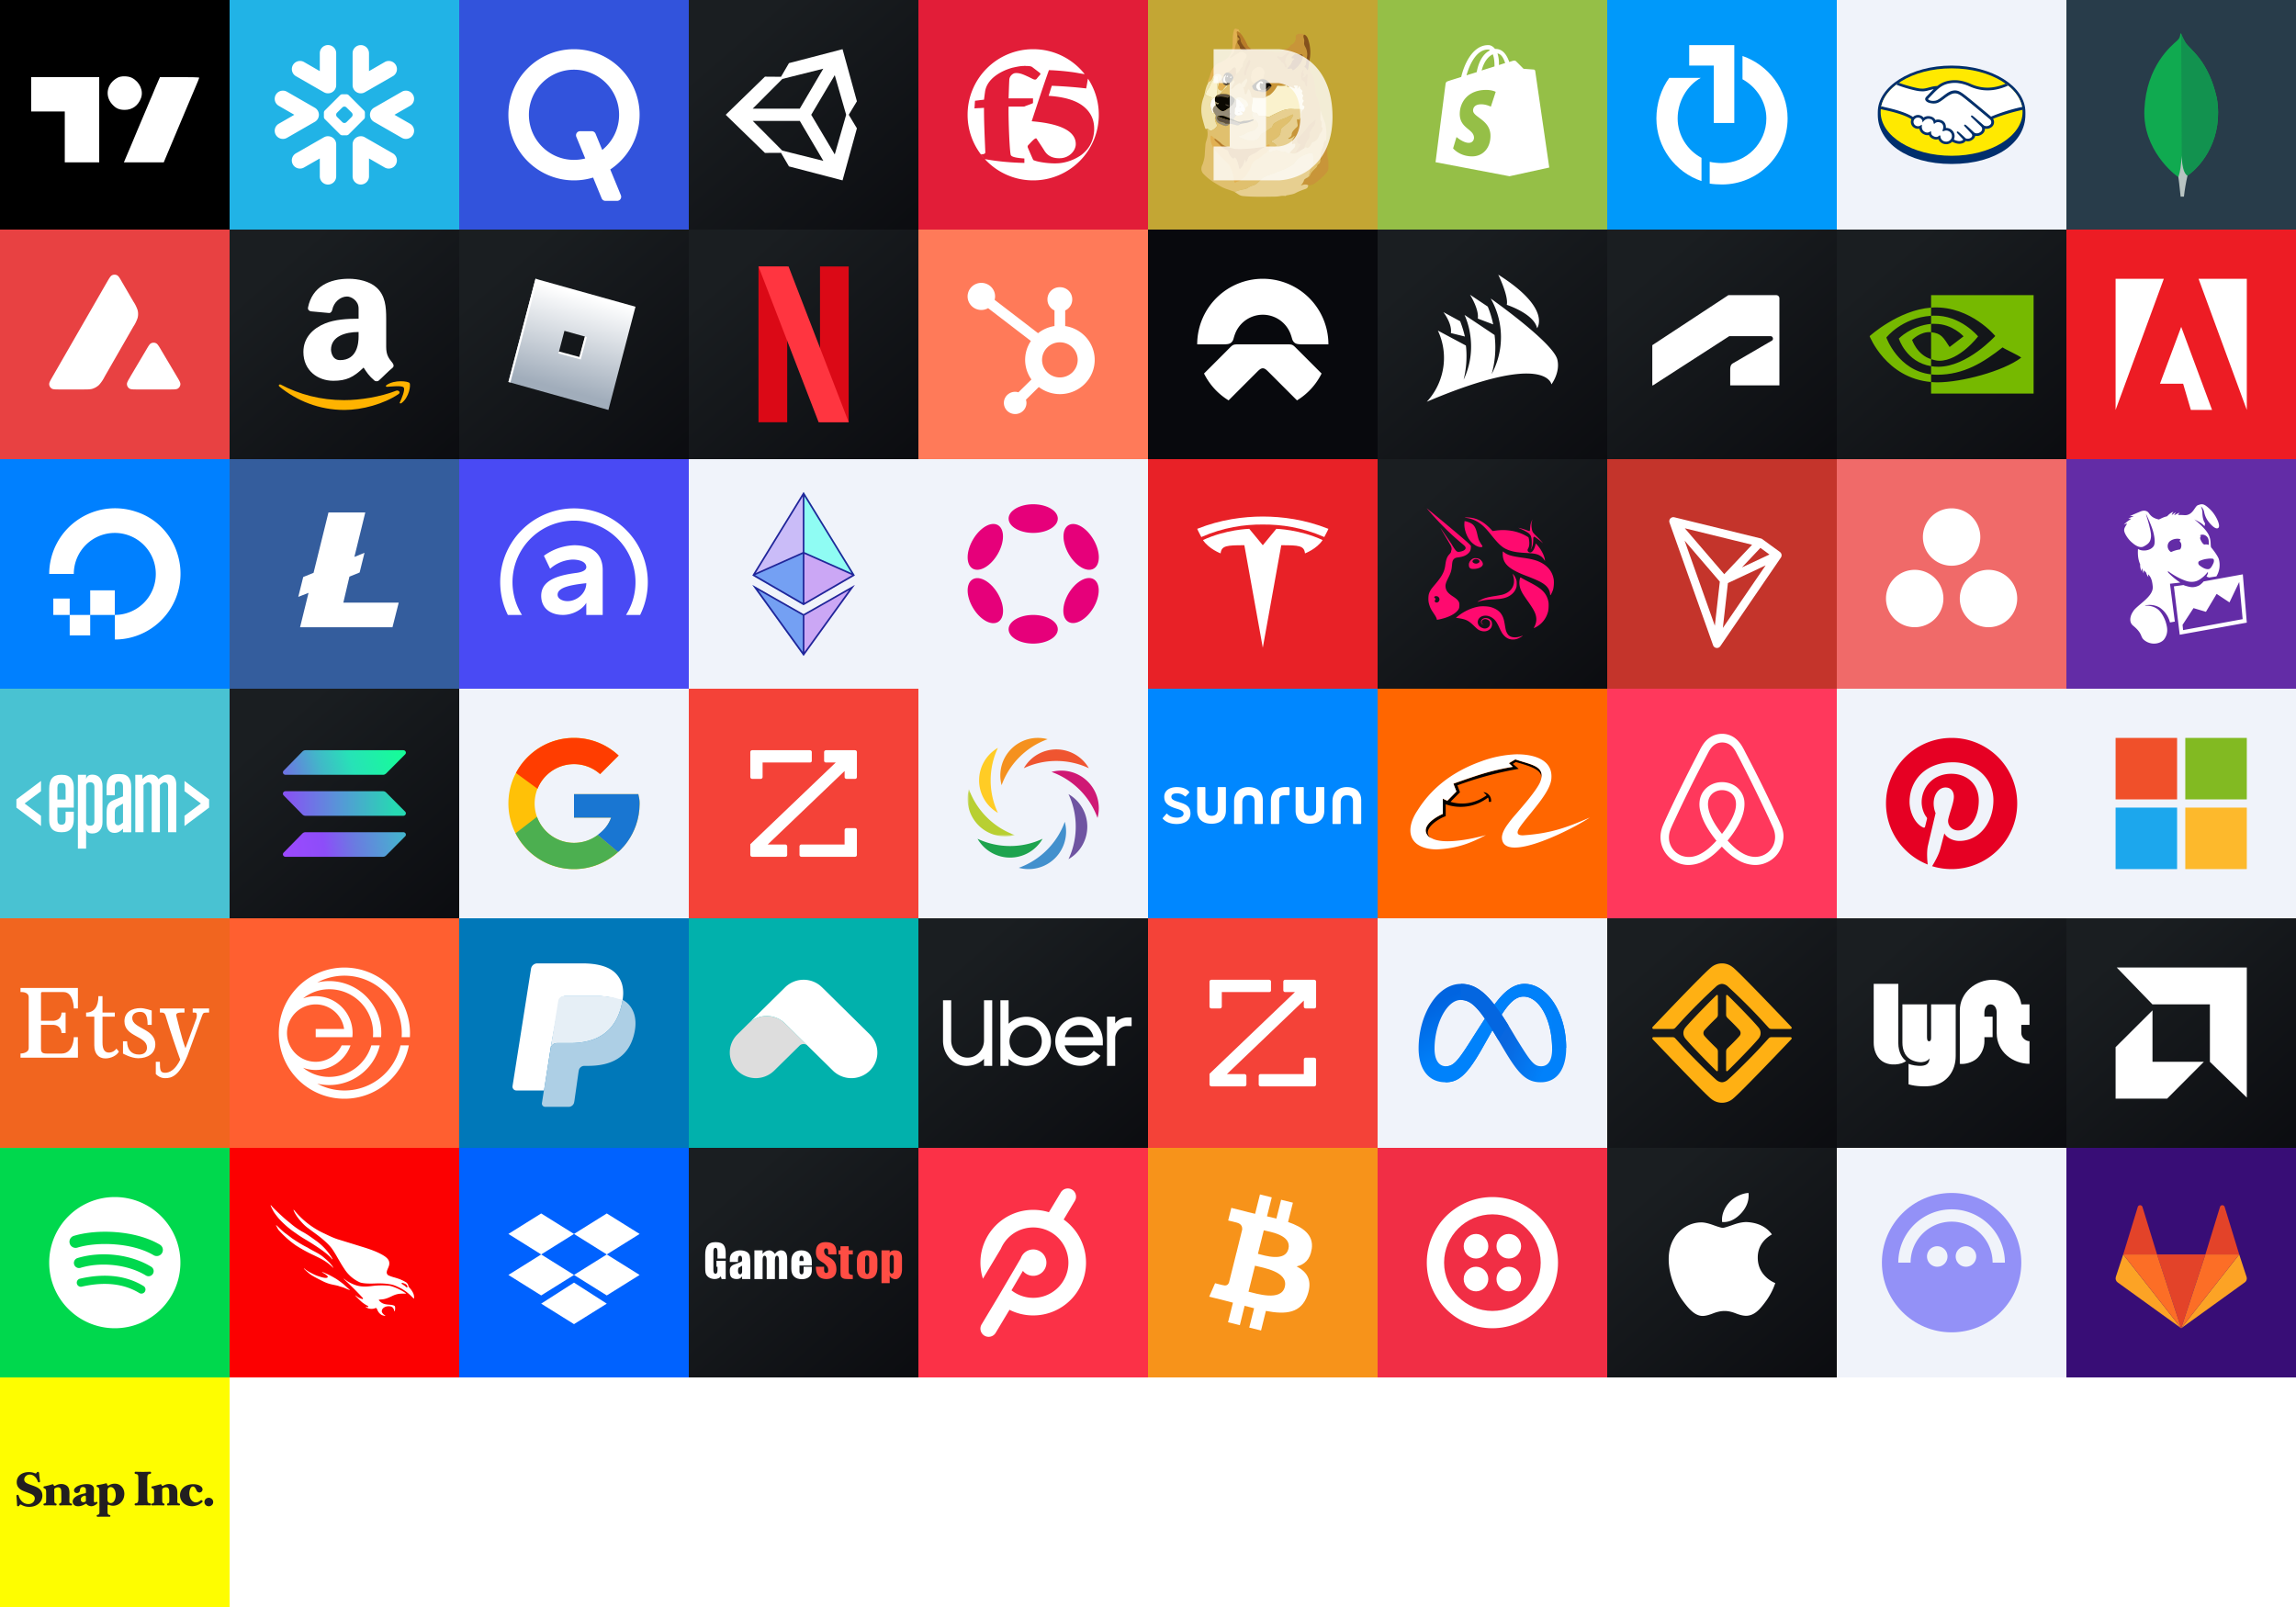 <svg xmlns:ns0="http://www.w3.org/2000/svg" xmlns="http://www.w3.org/2000/svg" width="280" height="196"><g transform="translate(0, 0) scale(0.4, 0.4)"><ns0:g id="surface1">
<ns0:path style=" stroke:none;fill-rule:nonzero;fill:rgb(0%,0%,0%);fill-opacity:1;" d="M 0 35 L 0 70 L 70 70 L 70 0 L 0 0 Z M 40.199 23.727 C 42.602 24.949 43.824 27.699 42.977 29.926 C 42.125 32.199 40.324 33.5 38.051 33.5 C 36.324 33.5 35.324 33.051 34.199 31.801 C 31.824 29.176 32.602 25.398 35.875 23.676 C 36.926 23.102 39.051 23.148 40.199 23.727 Z M 30.25 36.5 L 30.25 49.5 L 19.75 49.5 L 19.75 34 L 9.5 34 L 9.5 23.5 L 30.25 23.5 Z M 60.75 23.676 C 60.75 23.773 60.148 25.273 59.398 27 C 58.676 28.727 57.176 32.199 56.125 34.75 C 54.301 39.125 53.574 40.824 51 46.926 L 49.926 49.5 L 37.773 49.5 L 38.648 47.426 C 39.148 46.301 39.773 44.801 40.051 44.125 C 40.324 43.426 41.148 41.477 41.875 39.75 C 42.625 38.023 43.852 35.102 44.625 33.25 C 45.398 31.398 46.176 29.523 46.375 29.125 C 46.551 28.699 46.926 27.801 47.199 27.125 C 47.477 26.426 47.949 25.352 48.25 24.676 L 48.773 23.5 L 54.75 23.5 C 58.051 23.5 60.75 23.574 60.75 23.676 Z M 60.75 23.676 " />
</ns0:g>
</g><g transform="translate(28, 0) scale(0.5, 0.5)"><ns0:path fill="#21B3E6" d="M0 0h56v56H0z" /><ns0:path d="M21.78 27.94a1.97 1.97 0 01-1 1.78L14 33.62a2 2 0 01-2.73-.73 1.98 1.98 0 01.73-2.71L15.79 28 12 25.82a1.98 1.98 0 01-.73-2.71 2 2 0 012.73-.73l6.78 3.9a1.98 1.98 0 011 1.66zM23 33.5c.36-.22.77-.3 1.16-.26 1.03.07 1.84.93 1.84 1.98v7.8a2 2 0 11-4 0v-4.37l-3.8 2.18a1.99 1.99 0 11-2-3.44l6.8-3.9zm10-11a2 2 0 01-1.16.26A2 2 0 0130 20.78v-7.8c0-1.09.89-1.98 2-1.98a2 2 0 012 1.99v4.36l3.79-2.19a1.99 1.99 0 112 3.44L33 22.5zm-10 0l-6.79-3.9a1.99 1.99 0 112-3.44L22 17.35v-4.36a2 2 0 014 0v7.8a2 2 0 01-1.84 1.97A2 2 0 0123 22.5zm10 11l6.78 3.89a1.99 1.99 0 11-2 3.44L34 38.65v4.36a2 2 0 01-4 0v-7.8c0-1.04.81-1.9 1.84-1.97.4-.04.8.04 1.16.26zm7.21-5.5L44 25.82a1.98 1.98 0 00.73-2.71 2 2 0 00-2.73-.73l-6.78 3.9a2 2 0 00-.9 2.3c.13.47.45.88.9 1.14l6.78 3.9a2 2 0 002.73-.73c.55-.95.23-2.16-.73-2.71L40.21 28zm-10.4-.5c.1.12.19.3.19.5s-.09.38-.2.5l-1.3 1.3a.7.7 0 01-.5.2.7.7 0 01-.5-.2l-1.31-1.3a.73.73 0 010-1l1.32-1.3a.71.71 0 01.98 0l1.32 1.3zm-.78 5.3l3.77-3.77c.11-.1.2-.32.2-.47v-1.11a.77.77 0 00-.2-.48l-3.77-3.77a.75.75 0 00-.48-.2h-1.11a.76.76 0 00-.47.2l-3.77 3.77c-.11.1-.2.32-.2.48v1.11c0 .15.09.36.2.47l3.77 3.77c.1.1.32.2.47.2h1.11c.16 0 .37-.1.48-.2z" fill="#fff" /></g><g transform="translate(56, 0) scale(0.5, 0.5)"><ns0:path fill="#3253DC" d="M0 0h56v56H0z" /><ns0:path fill-rule="evenodd" d="M32.658 43.312A16 16 0 0128 44c-8.837 0-16-7.163-16-16s7.163-16 16-16 16 7.163 16 16c0 5.567-2.843 10.47-7.156 13.336l2.587 6.283A1 1 0 0138.508 49H35.67a1 1 0 01-.925-.62l-2.087-5.069zm-1.917-4.656C29.864 38.88 28.946 39 28 39c-6.075 0-11-4.925-11-11s4.925-11 11-11 11 4.925 11 11a10.98 10.98 0 01-4.114 8.579l-1.631-3.96A1 1 0 0032.33 32h-2.837a1 1 0 00-.924 1.38l2.172 5.276z" fill="#fff" /></g><g transform="translate(84, 0) scale(0.5, 0.5)"><ns0:path fill="url(#attxriias)" d="M0 0h56v56H0z" /><ns0:path d="M37.5 12l-13.07 3.4-1.94 3.33-3.92-.03L9 28l9.57 9.3 3.92-.02 1.94 3.31L37.5 44 41 31.3 39.01 28 41 24.71 37.5 12zm-14.7 7.26l10-2.5-5.73 9.74H15.59l7.22-7.24zm0 17.48l-7.2-7.24h11.48l5.74 9.74-10-2.5zm12.8.93L29.86 28l5.74-9.67L38.38 28l-2.78 9.67z" fill="#fff" /><ns0:defs><ns0:linearGradient id="attxriias" x1="10.42" y1="9.71" x2="68.15" y2="76.02" gradientUnits="userSpaceOnUse"><ns0:stop stop-color="#1A1E21" /><ns0:stop offset="1" stop-color="#06060A" /></ns0:linearGradient></ns0:defs></g><g transform="translate(112, 0) scale(0.5, 0.5)"><ns0:path fill="#E21D38" d="M0 0h56v56H0z" /><ns0:path d="M44 28c0 8.837-7.163 16-16 16-4.67 0-8.873-2-11.798-5.192 2.733.506 5.967.858 9.645.934V38.66c-2.162-.14-3.168-.432-3.318-.864-.285-.818-.6-8.372-.529-11.796h3.8c.294-.133.646-.26.997-.388.42-.153.837-.305 1.155-.464V24H22s.096-3.21.172-4.583c.075-.94.94-1.589 1.513-1.589 1.006-.075 1.946.358 2.886.79.254.108.505.235.757.362.251.127.503.254.757.362.216.075.507.141.723-.075l.157-.193c.236-.293.47-.582.708-.813.141-.216.076-.357 0-.433-.44-.345-.847-.655-1.266-.975l-.604-.463c-.358-.291-1.006-.291-1.59-.291-.157-.05-.306-.034-.452-.017a1.885 1.885 0 01-.215.017c-.573 0-1.372.14-2.67.432-2.81.79-6.27 2.736-6.636 5.979-.075.508-.24 1.807-.24 1.807-.434.042-.833.093-1.225.143-.32.04-.636.08-.962.115-.04.347-.059.673-.078 1-.016.284-.032.569-.063.87.394-.04.812-.06 1.24-.078.358-.016.724-.033 1.088-.063-.019 2.888.143 6.638.253 9.19.029.667.054 1.252.071 1.719-.075.291-.353.436-1.077.436l.83 1.021A15.94 15.94 0 0112 28c0-8.837 7.163-16 16-16 5.091 0 9.627 2.378 12.557 6.084-.51-.067-1.012-.157-1.519-.247a27.964 27.964 0 00-1.938-.3 58.47 58.47 0 00-5.265-.432c-1.24 3.459-2.688 7.859-4.202 12.474 7.86.649 10.886 2.811 10.745 5.763-.14 1.589-1.654 3.102-3.6 3.243-2.303.141-3.384-.79-4.033-1.805-.34-.557-.706-1.11-1.083-1.681-.26-.392-.523-.791-.788-1.205-.136-.282-.414-.088-.627.06l-.021.015c-.342.291-.65.616-.946.93-.144.152-.285.301-.427.443-.291.291-.216.508-.14.724l.129.302c.39.906.778 1.812 1.167 2.65.724.432 3.968 1.005 6.346.79 1.654-.142 3.676-.79 5.405-2.022 1.655-1.297 2.886-3.027 3.102-5.838.076-1.73-.216-3.534-1.73-5.189-1.513-1.654-4.107-3.027-9.372-3.384.132-.391.248-.767.363-1.135.138-.446.272-.881.427-1.319 3.168.141 5.979.358 8.367.649.103-.448.174-.88.243-1.302.06-.365.12-.723.197-1.08A15.925 15.925 0 0144 28z" fill="#fff" /></g><g transform="translate(140, 0) scale(0.5, 0.5)"><ns0:path fill="#C3A634" d="M0 0h56v56H0z" /><ns0:path d="m22.46 8.05-.51-.36a.19.19 0 0 0-.3.18l.08.5-.05 2a.2.2 0 0 1-.06.14l-.05.05a.33.33 0 0 0-.09.16c-.15.62-.3 1.26-.43 1.9a.93.93 0 0 1-.24.44l-.43.46c-.54.58-.47.68.23.3.53-.3 1.06-.65 1.62-1.07.18-.14.5-.18.93-.13.08.01.15.04.2.1.18.19.37.33.58.45.07.03.11.1.12.18.05.34 0 .7-.24.96a2.72 2.72 0 0 0-.68 1.82c0 .1-.04.17-.12.22-.51.3-.54.87-.96 1.27-.2.18-.4.34-.62.48l-.04-1.34a.31.31 0 0 0-.33-.3c-.16 0-.32.1-.46.26-.35.43-.8.76-1.34.97-.42.1-.7.43-.87 1-.08.2-.2.4-.37.58.05-.91-.36-1.32-1.23-1.23-.19.02-.49.2-.9.55a.32.32 0 0 0-.1.18c-.12.56-.43.96-.96 1.2-.17.04-.25-.04-.24-.21 0-.03 0-.05.02-.08.66-1.25.67-2.74 1.82-3.74a3.6 3.6 0 0 1 1.05-.68c1.99-.7 3.03-2.01 3.13-3.96l.06-1.96a7.7 7.7 0 0 1 .33-2.09.36.36 0 0 1 .44-.24l.55.15c.07.02.12.06.15.13l.3.76Z" fill="#E1B051" /><ns0:path d="m22.46 8.05.37.43c.56.77 1.02 1.6 1.4 2.48.12.29.41.6.89.95.27.21 0 .32-.83.3a6.26 6.26 0 0 1-1.46-1.75 1.7 1.7 0 0 1-.24-.75 1.71 1.71 0 0 0-.54-1.13.13.13 0 0 0-.22.08l-.01.24c-.07-.14-.1-.32-.1-.52l-.06-.51a.19.19 0 0 1 .29-.18l.5.36Z" fill="#B87C29" /><ns0:path d="M38.21 8.46c-.21.02-.32.16-.3.4 0 .38.2.64.2 1 0 .23-.01.45-.03.68-.04.53.42 1.02.56 1.52.2.68.24 1.29.14 1.81-.1.51-.17 1.04-.22 1.6a.91.91 0 0 1-.33.65.16.16 0 0 0-.04.2l.06.06c.25.15.42.36.5.62a.12.12 0 0 0 .23.01c.11-.22.16-.44.15-.66.1.1.17.2.18.26.2.55.44 1.09.7 1.6.28.57.45 1.05.53 1.45.17.86.28 1.72.33 2.57.02.41.14 1.03.3 1.4.43 1.08.73 2.17.9 3.29v2.24c-.01.07.01.14.06.2.25.33.31.73.2 1.2-.05.22 0 .4.15.53.07.06.1.13.1.22-.02.41-.16.76-.41 1.05-.2.21-.33.45-.42.7-.24.73-.73 1.41-1.5 1.6a.48.48 0 0 0-.29.21c-.31.52-.4.98-1.04 1.22a.18.18 0 0 1-.19-.03c-.18-.13-.38-.1-.6.07.13-.5.3-1 .52-1.47.11-.24.26-.46.45-.66.34-.38.44-.86.3-1.46a.3.3 0 0 1 .05-.23c.34-.49.53-1 .92-1.48.35-.44.52-.94.5-1.52a.09.09 0 0 0-.05-.08h-.06a.1.1 0 0 0-.04.03c-.6.65-1.41 1.04-1.9 1.8-.63 1-1.39 1.84-2.28 2.55-.15.12-.21.28-.2.48.06.47 0 .99.63 1 .1.01.14.06.14.15 0 .2-.06.38-.17.53a36.43 36.43 0 0 0-.87 1.3.13.13 0 0 0 .12.13l.16.01c-.18.1-.34.23-.56.25-.6.06-.99-.03-1.17-.25.34-.43.65-.77.92-1.03.3-.26.4-.6.36-.98a.16.16 0 0 0-.17-.15c-.15.02-.28.06-.42.12a.14.14 0 0 1-.2-.16c.05-.2.06-.42.04-.63-.01-.06 0-.11.03-.16l.55-.93a.07.07 0 0 0-.02-.1.07.07 0 0 0-.09 0c-.37.37-.77.6-1.2.68-.09.02-.14-.02-.17-.1l-.02-.08.01-.01c.26-.1.47-.23.62-.4a.87.87 0 0 0 .2-.57c0-.61.88-1.37 1.29-1.78a.53.53 0 0 0 .15-.47 13.2 13.2 0 0 1-.17-1.1c-.01-.13.04-.22.15-.27a.16.16 0 0 1 .1-.02c.03 0 .06.02.09.04l.08.08c.07.06.13.05.17-.03l.36-.6a.19.19 0 0 0 .02-.12c-.1-.7.1-1.28.58-1.71.16-.2.25-.42.26-.68a.18.18 0 0 0-.1-.18l-.3-.2a.2.2 0 0 1-.1-.2c.04-.3.15-.56.33-.8.04-.05.04-.1-.01-.14-.23-.18-.4-.63-.2-.9.05-.08.09-.17.1-.26a.16.16 0 0 0-.04-.15c-.3-.28-.36-.58-.17-.91.03-.07.03-.13-.02-.18l-.49-.51a.18.18 0 0 1-.05-.15.54.54 0 0 0-.13-.4.1.1 0 0 0-.08-.04.1.1 0 0 0-.08.06c-.07.18-.16.34-.27.5l-.06.02c-.05 0-.07-.03-.06-.08l.1-.5c.02-.08-.01-.13-.1-.13l-.74-.03a.1.1 0 0 0-.09.15l.27.4a.1.1 0 0 1 .01.09.1.1 0 0 1-.07.06.39.39 0 0 1-.26-.04l-.66-.33a.45.45 0 0 0-.22-.04l-.5.03c-.11 0-.18-.04-.2-.14l-.03-.08a.16.16 0 0 0-.18-.12 6.2 6.2 0 0 1-2 .07.28.28 0 0 0-.28.15 6.3 6.3 0 0 1-1.67 2.04c-.22.17-.47.25-.72.34a.46.46 0 0 0-.2.13c-.41.46-.78.35-1.34.34-.6-.01-1.18-.04-1.76-.07a.9.9 0 0 0-.4-.16.18.18 0 0 1-.15-.16 3.81 3.81 0 0 0-.52-1.61.18.18 0 0 0-.18-.1.19.19 0 0 0-.16.12l-.35.92a.22.22 0 0 1-.36.08.22.22 0 0 1-.06-.13l-.09-.58a1.3 1.3 0 0 0-.07-.27l-.2-.55a.13.13 0 0 1 .06-.16.13.13 0 0 1 .06-.01h.13c.07 0 .11-.03.14-.1.12-.38.29-.75.48-1.1a.79.79 0 0 0-.01-.8c-.04-.07-.1-.08-.16-.02-.47.4-.86.83-1.18 1.24-.1.15-.17.13-.2-.05a.2.2 0 0 0-.05-.13c-.05-.04-.1-.05-.17-.02-.61.3-1.08.65-1.4 1.07a.92.92 0 0 1-.56.37c-.08.01-.1-.02-.09-.1a8.07 8.07 0 0 1 .78-1.52c.1-.14.06-.28-.1-.42-.05-.06-.1-.06-.16 0l-.75.7a.3.3 0 0 1 .07-.2c.3-.28.53-.67.7-1.16.15.01.24-.04.27-.15.07-.3.2-.51.35-.75.22-.14.43-.3.62-.48.42-.4.45-.97.96-1.27a.24.24 0 0 0 .12-.22c0-.7.23-1.3.68-1.82.23-.27.29-.62.24-.96a.23.23 0 0 0-.12-.18c-.21-.12-.4-.26-.57-.45a.33.33 0 0 0-.2-.1c-.45-.05-.76 0-.94.13-.56.42-1.1.78-1.62 1.07-.7.38-.77.28-.23-.3l.43-.46c.12-.13.2-.28.24-.44l.43-1.9a.33.33 0 0 1 .09-.16l.05-.05a.2.2 0 0 0 .06-.14l.05-2c-.01.21.02.39.09.53.08.2.2.35.34.43a.24.24 0 0 1 .12.22.23.23 0 0 1-.15.2c-.44.18-.4.73-.13 1.03.24.28.4.6.45.95.01.12.08.2.19.27.56.3 1.1.37 1.65.22.82 0 1.1-.1.83-.3 1.1.07 2.15.22 3.15.45.3.06.61.1.92.1.58 0 1.11.16 1.7.21.58.05 1.16.2 1.7-.08.3-.16.55-.38.75-.65.4 0 .71-.1.94-.3.2-.17.36-.37.5-.59.04-.05.1-.1.15-.12.48-.22.82-.58 1.03-1.09.13-.33.06-.7.07-1.05a.3.3 0 0 1 .08-.2c.47-.53 1.6-.41 2.1-.14Z" fill="#C89539" /><ns0:path d="M38.21 8.46c.4.22.7.62.87 1.2a9.6 9.6 0 0 1 .42 4.38l-.37 2.31c.01.22-.04.44-.15.66a.12.12 0 0 1-.22-.01 1.1 1.1 0 0 0-.51-.62.16.16 0 0 1-.07-.2.16.16 0 0 1 .05-.06c.2-.16.3-.38.33-.65.05-.56.12-1.09.22-1.6.1-.52.06-1.13-.14-1.8-.14-.5-.6-1-.56-1.53l.03-.67c0-.37-.2-.63-.2-1.01-.02-.24.09-.37.3-.4ZM24.3 12.22a2.2 2.2 0 0 1-1.66-.22.35.35 0 0 1-.2-.27c-.05-.35-.2-.67-.44-.95-.26-.3-.3-.85.13-1.03a.23.23 0 0 0 .15-.2.24.24 0 0 0-.12-.22.79.79 0 0 1-.34-.43l.01-.24a.13.13 0 0 1 .22-.08c.33.32.51.7.54 1.13.02.26.1.51.24.75.39.7.88 1.28 1.46 1.76Z" fill="#85511C" /><ns0:path d="M34.06 12.81a.24.24 0 0 1 .13-.05c.25-.03.34.07.28.3a.27.27 0 0 1-.1.14c-.57.42-.87 1-.9 1.73-.04.55.35.83.34 1.36l-.03.09c-.04.04-.08.06-.13.06-.16-.01-.26-.1-.3-.24-.08-.3-.2-.58-.38-.83a.27.27 0 0 0-.14-.1.58.58 0 0 1-.4-.38.45.45 0 0 0-.12-.19l-.58-.5a.46.46 0 0 1-.18-.4.14.14 0 0 1 .14-.12c.03 0 .05 0 .07.02.27.17.55.24.84.22.07 0 .13-.03.19-.08l1.27-1.03Z" fill="#B87C29" /><ns0:path d="M37.43 14.92a5.41 5.41 0 0 1-1.97 2.2.16.16 0 0 1-.21-.06l-.13-.22a.26.26 0 0 0-.26-.12l-.68.09a.15.15 0 0 1-.12-.25c.39-.37.84-.81 1-1.33.1-.31.29-.57.56-.77a.11.11 0 0 0-.05-.2l-.38-.02a.19.19 0 0 1-.17-.17c0-.11.04-.2.14-.28.16-.13.31-.26.44-.41a.5.5 0 0 1 .51-.17c.4.07.82.1 1.26.06a.32.32 0 0 1 .32.22c.07.22.09.45.05.66-.04.22-.15.48-.31.77Z" fill="#85511C" /><ns0:path d="M23.62 16.99c.22-.68.54-1.43.97-2.26.04-.08.1-.1.18-.06.13.05.18.15.17.29a3.56 3.56 0 0 1-.6 1.66c-.35.54-.33 1.1-.49 1.7a.15.15 0 0 1-.13.1c-.09.01-.15-.01-.18-.07a.86.86 0 0 1-.1-.49c.04-.29.1-.58.18-.87Z" fill="#B87C29" /><ns0:path d="m27.3 19.44-.96.63c-.29.12-.53.13-.75.02-.38-.2-.41-.71-.48-1.09a.84.84 0 0 1 .03-.44c.08-.24.14-.49.17-.74.07-.63.65-1.07 1.2-1.36.51-.25 1-.17 1.47.26.65.6.38 1.46.21 2.2a.17.17 0 0 1-.14.13c-.31.06-.56.19-.74.39Z" fill="#E1B051" /><ns0:path d="M21.44 18.1a2.4 2.4 0 0 0-.35.75c-.03.11-.12.16-.27.15-.2-.85-.72-1.28-1.55-1.3.54-.22.99-.55 1.34-.98.14-.17.3-.25.46-.26a.31.31 0 0 1 .33.3l.04 1.34ZM37.86 18.91c.4-.03.65-.28.74-.76a.09.09 0 0 1 .05-.06.09.09 0 0 1 .07 0l.08.03a.24.24 0 0 1 .14.25c-.12.86-.17 1.7-.16 2.5 0 .19-.07.22-.22.1-.13-.13-.23-.4-.28-.81a.28.28 0 0 0-.1-.2c-.35-.27-.72-.38-.8-.88-.13-.78.03-1.47.49-2.06a.1.1 0 0 1 .06-.04c.02 0 .04 0 .06.02v.04l-.2.58c-.02.09 0 .16.07.22.16.12.22.27.18.44a.31.31 0 0 1-.13.2.61.61 0 0 0-.2.21.15.15 0 0 0 .07.2c.02.02.05.02.08.02Z" fill="#B87C29" /><ns0:path d="M19.27 17.7c.83.02 1.34.45 1.55 1.3-.17.49-.4.88-.7 1.17l-.81.22c-.6-.6-.68-1.26-.27-2 .02-.03.01-.05-.02-.07-.02-.02-.05-.01-.07.01-.11.18-.26.32-.42.45-.1-.01-.14-.04-.13-.1.16-.56.45-.9.87-.99Z" fill="#0B0802" /><ns0:path d="M18.03 19.27c0 .06-.01.1-.05.11-.17.17-.3.28-.39.3-.2.08-.3.22-.3.43-.01.32-.05.63-.12.92-.14.55.05.88.55 1a.5.5 0 0 0 .56-.2c.25-.34.53-.66.84-.97l.17-.04c.2 0 .2.12.01.38a1.4 1.4 0 0 1-.24.26l-.72.58c-.15.12-.28.26-.38.42l-.3.48-.86.31.02-.07c0-.04.03-.06.08-.05.03 0 .06-.02.09-.07a.06.06 0 0 0 .01-.05c-.2-.7-.24-1.44-.15-2.2l.19-.7c.07-.26.11-.54.11-.82 0-.24-.06-.46-.19-.66a.2.2 0 0 0-.19-.1c-.33.02-.55.16-.65.43-.08.25-.21.49-.38.7-.16.2-.3.45-.41.75-.2.51-.43.97-.7 1.39a3.2 3.2 0 0 1-.3.31c-.1.11-.15.26-.14.44 0 .07-.03.13-.07.19a.6.6 0 0 0-.12.4c0 .08.03.1.1.06.05-.02.1-.02.16 0a5.08 5.08 0 0 0 1.21.54.17.17 0 0 1 .06.13l-.01.07a3.55 3.55 0 0 0-.3 1.79c.07.7.23 1.28.47 1.74.04.08.1.13.2.17.07.02.11 0 .12-.07l.04-.22.52.84c-.51.82-.08 1.54.25 2.29a.35.35 0 0 1-.04.34c-.3.42-.69.74-1.16.97-.36.18-.7-.01-.94-.28l-.14-.1a.2.2 0 0 0-.2 0c-.2.1-.33.06-.4-.15-.26-.82-.5-1.69-.72-2.6a8.4 8.4 0 0 1 .33-4.9c.15-.43.27-.87.35-1.33.1-.51.25-1.05.47-1.61.04-.1.1-.2.16-.29a.33.33 0 0 0 .07-.18c0-.15.09-.28.24-.38.53-.24.84-.64.96-1.2a.32.32 0 0 1 .1-.18c.41-.35.71-.53.9-.55.87-.1 1.28.32 1.23 1.23Z" fill="#EFE2AD" /><ns0:path d="M19.3 20.39c-.9-.12-1.16-.65-.78-1.61.17-.13.32-.27.43-.45.02-.02.04-.03.07-.01.03.02.04.04.02.07-.41.74-.32 1.4.27 2ZM19.41 18.47a.1.1 0 0 1 .1.03.1.1 0 0 1 .02.09.3.3 0 0 1-.18.21c-.12.06-.17.02-.14-.1.03-.13.1-.2.2-.23Z" fill="#FCF9F5" /><ns0:path d="M16.8 23.25a.41.41 0 0 0-.17.23 1 1 0 0 0-.3.5c.02-.28-.16-.27-.51.02-.46.36-.61 1.18-.6 1.73a3.54 3.54 0 0 1 .31-1.86.17.17 0 0 0-.06-.13 5.08 5.08 0 0 1-1.21-.53.15.15 0 0 0-.16 0c-.07.03-.1.01-.1-.07-.01-.16.03-.3.12-.4a.27.27 0 0 0 .07-.2c0-.17.04-.32.15-.43.15-.16.25-.26.28-.31.28-.42.51-.88.71-1.4.11-.29.25-.53.41-.74.17-.21.3-.45.38-.7.1-.27.32-.41.65-.43a.2.2 0 0 1 .2.1c.12.2.19.42.18.66 0 .28-.04.56-.11.83l-.19.7a5.63 5.63 0 0 0 .15 2.22l-.01.02c-.03.05-.06.07-.1.07-.04-.01-.07 0-.07.05l-.02.07Z" fill="#FAF2CD" /><ns0:path d="M18.4 18.69c0 .05.03.08.13.09-.39.96-.13 1.5.78 1.6l.8-.21a.3.3 0 0 0-.06.19c-.21.23-.46.39-.76.46l-.17.04c-.75-.03-1.1-.82-1.14-1.48.04 0 .06-.05.05-.11.17-.19.29-.38.37-.58Z" fill="#5B4F40" /><ns0:path d="M20.07 18.75c-.07.1-.07.22 0 .27.07.05.19.01.25-.08.07-.1.07-.22 0-.27-.07-.05-.19-.01-.25.08Z" fill="#FCF9F5" /><ns0:path d="M25.77 23.85c-.15-.03-.22.03-.22.17.02.46-.02.88-.12 1.23-.05.2-.08.41-.09.62 0 .46-.16.77.05 1.29l.02 1.06c0 .08.03.16.08.22.35.44.7.85 1.04 1.23.41.46.44.92.08 1.37-.3.37-.54.7-1.03.81-.7.15-1.34.4-1.89.77-.4.27-.88.37-1.34.52-.32.11-.33.23-.01.36l1.02.43c.95.42 1.87.45 2.88.26.65-.12.93-.84 1.27-1.32.33-.5.97-.49 1.41-.88.35-.3.76-.6 1.23-.88a.3.3 0 0 0 .14-.16c.14-.35.24-.71.58-.92.81-.5 1.6-.88 2.34-1.14.7-.24 1.29-.64 1.97-.94a.16.16 0 0 1 .2.07c.05.08.05.15 0 .23-.35.57-.64 1.21-1.17 1.64l-1.54 1.3c-.34.28-.32.84-.38 1.25-.05.4-.29.74-.7 1.04-.4.28-.8.55-1.24.8-.25.14-.27.3-.04.49.05.04.12.07.2.07.08 0 .16.03.22.08l.61.53a.13.13 0 0 1 0 .2.13.13 0 0 1-.06.02c-.76.15-1.56.3-1.84 1.14a.23.23 0 0 0 .16.3c.14.04.28.02.4-.05.56-.3 1.24-.55 1.86-.3.38.15.76.22 1.14.22.36 0 .7.13 1 .38.07.05.15.07.23.06.17-.03.3-.1.4-.21.17.22.56.3 1.16.25.22-.02.38-.14.56-.25l1.78-1.08c.22-.18.42-.2.6-.07.06.04.12.05.19.03.64-.25.73-.7 1.04-1.22.07-.1.17-.18.3-.21.76-.19 1.25-.87 1.5-1.6.08-.25.22-.49.4-.7.26-.29.4-.64.42-1.05a.26.26 0 0 0-.1-.22c-.15-.14-.2-.31-.15-.53.11-.47.05-.87-.2-1.2a.32.32 0 0 1-.07-.2l.02-2.24c.18.66.4 1.3.65 1.9.31.77.5 1.36.58 1.78.23 1.3.26 2.61.07 3.92-.13-.34-.27-.26-.43.24-.16.52-.11.94-.4 1.43-.22.4-.29.83-.33 1.27-.07.65-.13 1.28-.17 1.9-.02.32-.2.56-.51.73a.3.3 0 0 0-.14.15c-.12.26-.16.48-.38.69-.4.39-1.3 1.22-1.44 1.76-.08.3-.33.46-.6.58.19-.23.3-.48.36-.76.09-.43.15-.7.2-.8.13-.33.3-.64.46-.92.59-.98.38-2.09.24-3.16a.28.28 0 0 0-.26-.24c-.53-.04-.98.03-1.38.2-.76.34-1.4.56-2.1 1.2-.5.45-.8 1.1-1.32 1.46-.62.41-1.47.84-2.54 1.27-1.12.44-2.25.86-3.38 1.27-.32.11-.63.26-.93.43-1.06.6-1.58 1.75-2.81 2.05-.37.09-.73.25-1.07.5-.46.31-1.04.4-1.58.5-.6.11-1.16.37-1.8.51-.56-.2-1.15-.42-1.77-.62a9.58 9.58 0 0 1-1.72-.77c-.7-.4-1.32-.78-1.88-1.15a13.33 13.33 0 0 1-2.15-1.79c-.66-.68-.66-1.54-.24-2.34.31-.88.5-1.67.53-2.38.05-.85.11-1.69.18-2.51.02-.25.13-.67.32-1.27.23-.73.26-1.5.1-2.3-.02-.08.01-.13.08-.15.05-.02.1-.01.16 0 .25.28.58.47.94.3.47-.24.86-.56 1.16-.98a.36.36 0 0 0 .04-.34c-.33-.75-.76-1.47-.25-2.29 0 .15-.03.3-.07.47a.54.54 0 0 0 .06.44l.07.17c.07.35.28.62.62.8.45.26.93.46 1.44.61.42.13.84-.03 1.25-.49.3.01.82.12 1.55.34.4.12.74.02 1.03-.28.2-.08.66-.16 1.35-.24.3-.04.9-.24 1.78-.6a.14.14 0 0 0 .07-.08.15.15 0 0 0 0-.1v-.06a.09.09 0 0 0-.09-.06h-.03c-.67.23-1.37.35-2.12.37-.28 0-.54.12-.8.2-.47.16-1.37-.27-1.78-.49a.67.67 0 0 1 .31-.65c.06-.04.1-.1.13-.16.06-.15.18-.22.35-.22.2.05.53.01.98-.1.28-.06.43-.19.44-.37a.25.25 0 0 0-.13-.22.57.57 0 0 1-.23-.25c-.02-.04 0-.08.05-.1l.06-.01c.03-.01.05 0 .06.02.05.12.13.2.24.22.07.02.14 0 .22-.06.23-.18.34-.45.33-.82.14-.25.38-.45.71-.62.07-.04.1-.1.08-.17-.07-.4-.24-.75-.48-1.05-.26-.3-.68-.41-1-.67-.41-.33-.97-.27-1.44-.12a.09.09 0 0 0-.06.05v.03c0 .04-.02.07-.07.07a.6.6 0 0 0-.3.12 3.9 3.9 0 0 0-1.08-.81c-.7-.43-1.6-.38-2.4-.36l.3-.48c.1-.16.22-.3.37-.42l.72-.58c.1-.09.18-.17.24-.26.19-.26.18-.38-.01-.38.3-.07.55-.23.76-.46l.75-.7c.06-.06.11-.06.17 0 .15.14.18.28.1.42a8.1 8.1 0 0 0-.79 1.52c-.02.08 0 .11.09.1a.92.92 0 0 0 .56-.37c.32-.42.79-.77 1.4-1.07.06-.03.12-.02.16.02a.2.2 0 0 1 .07.13c.02.18.09.2.2.05.3-.41.7-.83 1.17-1.24.07-.06.12-.05.16.02.15.28.15.55 0 .8-.18.35-.35.72-.47 1.1-.03.07-.07.1-.14.1h-.13a.13.13 0 0 0-.12.11v.06l.2.55c.04.09.06.18.07.27l.09.58a.22.22 0 0 0 .33.16.22.22 0 0 0 .1-.11l.34-.92a.19.19 0 0 1 .34-.02c.3.51.47 1.05.52 1.6a.18.18 0 0 0 .15.17c.16.03.3.08.4.16Z" fill="#E0C06E" /><ns0:path d="M30.1 21a.88.88 0 0 1-.42.08.26.26 0 0 0-.2.08c-.23.22-.41.5-.72.64-.4.18-.8.2-1.2.09-.39-.56-.43-1.1-.15-1.63a.1.1 0 0 1 .18-.02c.09.11.2.17.33.18.14 0 .18-.06.13-.19-.41-.92-1.38.12-1.55.5-.2.46-.04.88.48 1.24l.04.08c.02.05.01.1-.03.15a.3.3 0 0 1-.1.05c-.4-.11-.99-.18-1.21-.54-.13-.21-.22-.43-.27-.65a.2.2 0 0 1 .06-.2l.87-.8.97-.62c.71-.2 1.3-.11 1.75.25.33.26.67.61 1 1.06.04.04.06.08.06.11l-.01.13Z" fill="#0B0802" /><ns0:path d="M17.98 19.38c.03.66.4 1.45 1.14 1.48-.3.3-.59.63-.84.97a.5.5 0 0 1-.56.2c-.5-.12-.69-.45-.55-1 .07-.3.1-.6.12-.92 0-.2.1-.35.3-.42.09-.04.22-.14.39-.3Z" fill="#E1B051" /><ns0:path d="M27.55 21.89c-.07.09-.26.11-.57.08-.52-.36-.68-.78-.48-1.24.17-.38 1.14-1.42 1.55-.5.05.13.01.2-.13.19a.45.45 0 0 1-.33-.18.1.1 0 0 0-.18.02c-.28.53-.24 1.07.14 1.63Z" fill="#FCF9F5" /><ns0:path d="M37.88 26.73a6.24 6.24 0 0 0-1.32-.1 15 15 0 0 1-1.32-.03 5.75 5.75 0 0 0-2.6.43c-1.07.45-2.06.92-2.97 1.41a.8.8 0 0 1-.3.1.7.7 0 0 1-.36-.07c-.6-.26-1.15-.3-1.67-.14a.29.29 0 0 1-.25-.04c-.2-.13-.33-.3-.42-.51a.42.42 0 0 0-.42-.26c-.37.03-.66-.1-.86-.37-.21-.51-.05-.82-.05-1.28 0-.2.04-.41.1-.62.09-.36.13-.77.11-1.23 0-.14.07-.2.22-.17.58.03 1.17.06 1.76.07.56.01.93.12 1.35-.34.05-.06.11-.1.19-.13.25-.1.5-.17.72-.34a6.3 6.3 0 0 0 1.67-2.04.28.28 0 0 1 .29-.15c.69.08 1.35.06 1.99-.07a.16.16 0 0 1 .18.12l.02.08c.03.1.1.15.2.14l.51-.03c.08 0 .15 0 .22.04l.66.33c.08.04.17.05.26.04a.1.1 0 0 0 .07-.06.1.1 0 0 0 0-.09l-.28-.4a.1.1 0 0 1 .09-.15l.74.03c.09 0 .12.05.1.13l-.1.5c0 .05.01.08.06.08.02 0 .05 0 .06-.03.11-.15.2-.31.28-.49a.1.1 0 0 1 .07-.06.1.1 0 0 1 .08.04c.1.12.14.25.13.4 0 .06.01.1.05.15l.49.5c.05.06.05.12.02.19-.19.33-.13.63.17.9.04.05.06.1.05.16a.62.62 0 0 1-.11.25c-.2.28-.03.73.2.91.05.04.05.09.01.14-.18.24-.3.5-.33.8a.2.2 0 0 0 .1.2l.3.2c.07.04.1.1.1.18-.01.26-.1.48-.26.68Z" fill="#FAF2CD" /><ns0:path d="M30.1 21c0 .1-.04.19-.12.28-.4.43-.86.95-1.42 1.13-.66.2-1.09-.05-1.67-.16a.3.3 0 0 0 .1-.05c.04-.05.05-.1.03-.15l-.04-.08c.31.04.5 0 .57-.08.42.12.82.09 1.2-.09.32-.14.5-.42.74-.64a.26.26 0 0 1 .2-.08c.15 0 .29-.02.42-.09ZM17.67 22.94c.8-.02 1.7-.07 2.4.36-.15.08-.23.13-.25.16-.11.3-.33.4-.63.3a5 5 0 0 0-2.23-.17c-.09.02-.2-.02-.33-.11a.42.42 0 0 1 .17-.22l.87-.32Z" fill="#5B4F40" /><ns0:path d="M20.07 23.3c.43.22.79.49 1.08.8l.08.18c-.1.48-.43 1.33-.9 1.56a.42.42 0 0 0-.2.2.4.4 0 0 1-.17.2c-.33.19-.66.4-1 .64-.32.24-.8.34-1.16.13-.53-.3-.96-.74-1.31-1.32l.01-.05c-.02-.13 0-.22.03-.27.05-.06.11-.07.19-.03.12.07.23.08.34.04.3-.1.29-.19-.02-.25a1.6 1.6 0 0 1-.66-.35c-.08-.24-.1-.5-.05-.8a1 1 0 0 1 .3-.5c.13.09.24.13.33.11a5 5 0 0 1 2.23.18c.3.1.52-.01.63-.3.02-.04.1-.1.25-.17Z" fill="#0B0802" /><ns0:path d="M23.71 26.47c.03-.09-.03-.17-.2-.25-.07-.04-.1-.1-.07-.17.06-.22 0-.41-.18-.58-.3-.28-.57-.58-.82-.9-.2-.25-.48-.37-.8-.4-.1-.02-.14.04-.12.17-.06.02-.15 0-.29-.06l-.08-.18a.6.6 0 0 1 .3-.1c.05 0 .08-.04.07-.08v-.03a.09.09 0 0 1 .06-.05c.47-.15 1.03-.2 1.44.12.32.26.74.36 1 .67.24.3.4.64.48 1.05.02.08 0 .13-.08.17-.33.17-.57.37-.7.62Z" fill="#EFE2AD" /><ns0:path d="M16.33 23.98c-.05.3-.03.56.05.8l.12.86-.01.05c-.67.52-.82 1.08-.44 1.66l-.04.22c0 .07-.05.1-.11.07a.36.36 0 0 1-.21-.17 4.71 4.71 0 0 1-.46-1.74c-.02-.55.13-1.37.59-1.74.35-.28.53-.29.51 0ZM23.71 26.47c.01.37-.1.64-.33.82-.08.06-.15.08-.22.06-.1-.02-.19-.1-.24-.22-.01-.03-.03-.03-.06-.02l-.06.01c-.06.02-.07.06-.05.1.05.1.13.19.23.25a.25.25 0 0 1 .13.22c0 .18-.16.3-.44.38-.45.1-.78.14-.98.1a.85.85 0 0 1-.55-.44.29.29 0 0 1-.04-.2c.05-.25.06-.49.04-.72-.03-.29.12-.53.3-.73a.29.29 0 0 0 .08-.2v-1.54c-.02-.13.03-.2.13-.18.31.04.6.16.8.41.24.32.52.62.81.9.18.17.24.36.18.58-.02.08 0 .13.07.17.17.08.23.16.2.25Z" fill="#FCF9F5" /><ns0:path d="M21.23 24.28c.14.06.23.08.29.06v1.55c0 .07-.03.14-.08.19-.18.2-.33.44-.3.73.02.23 0 .47-.04.71-.01.08 0 .14.03.2.14.25.33.4.56.44-.17 0-.29.07-.35.22a.37.37 0 0 1-.13.16.67.67 0 0 0-.31.65 312.85 312.85 0 0 1-2.11-.8 2.55 2.55 0 0 0-1.86 0c-.15.33-.13.62.08.87.15.18.36.37.61.43.34.08.96.18 1.2.43.05.05.1.08.18.08l.94-.01c-.4.46-.83.62-1.25.49-.51-.15-.99-.36-1.44-.6a1.19 1.19 0 0 1-.62-.81.5.5 0 0 0-.07-.17.54.54 0 0 1-.06-.44c.04-.17.07-.32.07-.47l-.52-.84c-.38-.58-.23-1.14.44-1.66.35.58.78 1.02 1.3 1.32.37.2.85.1 1.18-.13.33-.24.66-.45.99-.64a.4.4 0 0 0 .18-.2c.04-.09.1-.16.2-.2.46-.23.8-1.08.9-1.56ZM16.38 24.78c.24.2.46.3.66.35.3.06.31.15.02.25-.11.04-.22.03-.34-.04-.08-.04-.14-.03-.19.03-.04.05-.05.14-.03.27l-.12-.86Z" fill="#968C78" /><ns0:path d="M19.31 25.8c.28.12.53.16.56.1.03-.08-.18-.22-.46-.34-.28-.11-.53-.15-.56-.08-.02.07.18.21.46.33Z" fill="#5B4F40" /><ns0:path d="M22.51 26.12c0 .06-.03.1-.09.13-.05.03-.09.01-.1-.05 0-.04 0-.08.02-.12.1-.2.16-.18.17.04Z" fill="#968C78" /><ns0:path d="M37.88 26.73c-.48.43-.67 1-.58 1.71 0 .04 0 .08-.02.12l-.36.6c-.04.08-.1.1-.17.03l-.08-.08a.17.17 0 0 0-.1-.04c-.02 0-.06 0-.09.02-.11.05-.16.14-.15.27.04.36.1.72.17 1.1a.54.54 0 0 1-.15.47c-.4.4-1.28 1.17-1.3 1.78 0 .24-.07.43-.19.57-.15.17-.36.3-.62.4v.01l.01.08c.03.08.08.12.17.1.43-.08.83-.3 1.2-.67a.07.07 0 0 1 .09 0 .07.07 0 0 1 .02.09l-.55.93a.25.25 0 0 0-.04.16c.03.21.02.42-.03.63a.14.14 0 0 0 .13.17l.07-.01c.14-.06.27-.1.42-.12.04 0 .08.01.11.04s.05.06.06.1c.05.4-.07.73-.36 1a9 9 0 0 0-.92 1.02.62.62 0 0 1-.4.2.26.26 0 0 1-.21-.05 1.58 1.58 0 0 0-1-.38c-.4 0-.77-.07-1.15-.22-.62-.25-1.3 0-1.85.3a.53.53 0 0 1-.4.05.24.24 0 0 1-.17-.3c.28-.84 1.08-1 1.84-1.14a.13.13 0 0 0 .06-.22l-.6-.53a.33.33 0 0 0-.23-.08.32.32 0 0 1-.2-.07c-.23-.19-.2-.35.04-.5.44-.24.85-.5 1.24-.79.41-.3.65-.64.7-1.04.06-.41.04-.97.38-1.26l1.54-1.29c.53-.43.82-1.07 1.17-1.64a.21.21 0 0 0 0-.23.16.16 0 0 0-.2-.07c-.68.3-1.27.7-1.97.94-.75.26-1.53.64-2.34 1.14-.34.2-.44.57-.58.92a.3.3 0 0 1-.14.16c-.47.28-.88.57-1.23.88-.44.4-1.08.39-1.41.88-.34.48-.62 1.2-1.27 1.32a4.72 4.72 0 0 1-2.88-.26l-1.02-.43c-.32-.13-.31-.25 0-.36.47-.15.94-.25 1.35-.52a5.48 5.48 0 0 1 1.89-.77c.49-.1.74-.45 1.03-.81.36-.45.33-.9-.08-1.37a23.4 23.4 0 0 1-1.04-1.23.35.35 0 0 1-.08-.22l-.02-1.06c.2.27.49.4.86.36a.42.42 0 0 1 .42.26c.1.21.23.38.42.51a.29.29 0 0 0 .25.04 2.32 2.32 0 0 1 1.67.14.7.7 0 0 0 .36.06.8.8 0 0 0 .3-.09c.91-.49 1.9-.96 2.96-1.4a5.75 5.75 0 0 1 2.6-.44 15 15 0 0 0 1.33.02c.45 0 .89.02 1.32.1Z" fill="#E7CF90" /><ns0:path d="m22.1 27.52-.05-.07c-.04-.07-.02-.1.06-.12.05-.01.1 0 .13.03a.1.1 0 0 1 .04.07c0 .06-.02.1-.07.12-.02.01-.05.01-.07 0a.09.09 0 0 1-.04-.03Z" fill="#968C78" /><ns0:path d="M19.98 27.92a.1.1 0 0 1-.06-.04.1.1 0 0 1-.02-.06c0-.09.02-.16.1-.2.07-.04.12-.03.16.04.03.05.04.1.05.15 0 .1-.05.14-.14.12l-.09-.01Z" fill="#5B4F40" /><ns0:path d="M20.9 29.2c.41.21 1.31.64 1.78.48.26-.08.52-.2.8-.2a7.06 7.06 0 0 0 2.15-.37.09.09 0 0 1 .08.06l.02.05v.1a.14.14 0 0 1-.08.08c-.88.37-1.47.57-1.78.6-.7.1-1.14.17-1.35.25-.3-.15-.63-.3-.97-.44a5.42 5.42 0 0 0-1.01-.3 18.89 18.89 0 0 1-3.61-1.12 2.55 2.55 0 0 1 1.86 0 295.38 295.38 0 0 0 2.1.8Z" fill="#0B0802" /><ns0:path d="M16.93 28.39c1.18.5 2.38.88 3.6 1.13.4.08.74.17 1.02.3.34.14.66.28.97.43-.3.3-.64.4-1.03.28a7.39 7.39 0 0 0-1.55-.34l-.94.01a.25.25 0 0 1-.18-.08c-.24-.25-.86-.35-1.2-.43a1.23 1.23 0 0 1-.61-.43c-.2-.25-.23-.54-.08-.87Z" fill="#5B4F40" /><ns0:path d="m38.13 36.13-1.78 1.08h-.16a.13.13 0 0 1-.1-.2l.85-1.24c.1-.15.16-.33.17-.53 0-.09-.05-.14-.14-.14-.64-.02-.57-.54-.62-1-.02-.21.04-.37.19-.49.9-.71 1.65-1.56 2.28-2.54.49-.77 1.3-1.16 1.9-1.81a.1.1 0 0 1 .1-.03.09.09 0 0 1 .05.08c.02.58-.15 1.08-.5 1.52-.39.47-.58 1-.92 1.48a.3.3 0 0 0-.05.23c.14.6.04 1.08-.3 1.46-.19.2-.34.42-.45.66-.22.48-.4.96-.52 1.47Z" fill="#B87C29" /><ns0:path d="M16.34 33.8c-.18.05-.17.2.02.48.09.1.19.22.3.31.93.78 1.42 1.58 2.67 2.06.08.04.15.1.18.18.1.2.17.39.23.58.16.45.45.86.9 1.22a.25.25 0 0 0 .2.05.24.24 0 0 0 .17-.13.25.25 0 0 1 .06-.08.13.13 0 0 1 .09-.03c.03 0 .06.01.08.03.58.52.8 1.8.99 2.6a.19.19 0 0 0 .23.13c.03 0 .06-.02.08-.05.53-.55.87-1.2 1-1.97.01-.08.06-.11.14-.1h.07a.05.05 0 0 1 .05.03v.02l-.03.33c0 .09.03.12.12.11.06 0 .1-.03.13-.09l.47-1.03c.12-.25.33-.45.63-.61.6-.3 1.24-.58 1.76-.99a7.68 7.68 0 0 1 1.45-.91.1.1 0 0 0-.02-.13c-.02-.01-.06 0-.12.02.42-.18.73-.33.91-.44.5-.3.67-.17.53.39a5.6 5.6 0 0 1-.4 1.04c-.13.25-.3.45-.54.57-.7.4-1.16 1.04-1.88 1.38a3.18 3.18 0 0 0-1.69 1.87c-.24.76-.7 1.4-1.13 2.05a4.4 4.4 0 0 1-2 1.55c-.24.06-.46.16-.66.29a.16.16 0 0 1-.2-.02 2.82 2.82 0 0 1-.23-.83 9.63 9.63 0 0 0-.8-2.89 2.82 2.82 0 0 0-.62-.9 101.1 101.1 0 0 1-2.95-2.98c-.43-.45-.64-.97-.91-1.5a4.22 4.22 0 0 1-.33-2.25.16.16 0 0 1 .07-.05c.02-.01.05-.02.08-.01.03 0 .06.01.08.03l.82.67Z" fill="#E1B051" /><ns0:path d="m16.34 33.8.92.68c.22.16.43.34.62.54.64.65 1.8.94 2.73 1.17.52.13 1.2.19 2.05.17a40.7 40.7 0 0 0 5.65-.55.1.1 0 0 1-.01.16c-.5.24-.97.53-1.42.88-.52.41-1.16.69-1.76.99-.3.16-.51.36-.63.6-.15.36-.31.7-.47 1.04a.15.15 0 0 1-.13.1c-.09 0-.12-.03-.12-.12l.03-.33a.05.05 0 0 0-.05-.05h-.07c-.08-.01-.13.02-.14.1a3.66 3.66 0 0 1-1 1.97.18.18 0 0 1-.18.05.18.18 0 0 1-.13-.13c-.2-.8-.4-2.08-.99-2.6a.13.13 0 0 0-.08-.03c-.04 0-.07 0-.09.03a.26.26 0 0 0-.06.08.23.23 0 0 1-.17.13.25.25 0 0 1-.2-.05 2.7 2.7 0 0 1-.9-1.22c-.06-.2-.14-.39-.23-.58a.33.33 0 0 0-.18-.18c-1.25-.48-1.74-1.28-2.67-2.06-.11-.1-.21-.2-.3-.31-.2-.27-.2-.43-.02-.48Z" fill="#B87C29" /><ns0:path d="M43.38 34.52c.06.44.14.88.23 1.31.14.62.1 1.17.13 1.8.02.65.24 1.4.26 2.13 0 .49 0 .97-.03 1.45-.03.9-1.78 2.3-2.7 3.08-.78.67-1.52.97-2.2.9-.38-.25-.91-.25-1.59 0-.2.07-.22.03-.07-.12.29-.3.5-.68.65-1.13a.42.42 0 0 1 .13-.2c.24-.2.5-.35.8-.47.26-.12.51-.28.59-.58.14-.54 1.04-1.37 1.44-1.76.22-.21.26-.43.38-.7a.3.3 0 0 1 .14-.14c.32-.17.5-.41.51-.73a52 52 0 0 1 .17-1.9c.04-.44.11-.88.34-1.27.28-.49.23-.91.4-1.43.15-.5.3-.58.42-.24Z" fill="#C89539" /><ns0:path d="M38.98 43.27c-.3.12-.55.28-.79.47a.42.42 0 0 0-.13.2 2.9 2.9 0 0 1-.65 1.13c-.15.15-.12.2.08.12.67-.25 1.2-.25 1.58 0a.83.83 0 0 1-.21.61c-.1.13-.28.24-.52.32-.89.29-1.69.62-2.41 1-.55.28-1.13.32-1.72.47-.18.05-.39 0-.54.14a.26.26 0 0 1-.21.07 4.29 4.29 0 0 0-1.29.04c-.39.08-.77.12-1.15.12-2.58.03-5.29.12-7.89-.14a2.32 2.32 0 0 1-1-.35l-1.07-.69c.65-.14 1.22-.4 1.8-.51.55-.1 1.13-.19 1.59-.5.34-.25.7-.41 1.07-.5 1.23-.3 1.75-1.46 2.8-2.05.3-.17.62-.32.94-.43 1.13-.4 2.26-.83 3.38-1.27 1.07-.43 1.92-.86 2.54-1.27.51-.35.83-1 1.32-1.47.7-.63 1.34-.85 2.1-1.19.4-.17.85-.24 1.38-.2a.29.29 0 0 1 .26.24c.14 1.07.35 2.18-.24 3.16-.17.28-.33.6-.47.92-.04.1-.1.37-.19.8a1.7 1.7 0 0 1-.36.76Z" fill="#E7CF90" /><ns0:path opacity=".8" d="M19.93 12H16v8.26h3.93v15.48H16V44H31.83a7.69 7.69 0 0 0 .62-.04 13.88 13.88 0 0 0 5.91-1.94c3.56-2.15 6.64-6.36 6.64-13.5 0-7.5-2.94-11.97-6.5-14.33A13.4 13.4 0 0 0 31.84 12h-.1.1-11.91ZM31.7 35.74h-2.91V20.26h3c.12.02.33.04.6.1.54.12 1.24.36 1.92.8 1.1.74 2.84 2.46 2.84 7.36 0 4.2-1.6 5.68-2.71 6.36a6.26 6.26 0 0 1-2.74.86Z" fill="#fff" /></g><g transform="translate(168, 0) scale(0.5, 0.5)"><ns0:path fill="#95BF47" d="M0 0h56v56H0z" /><ns0:path fill-rule="evenodd" d="M33.47 14.792a1.122 1.122 0 00-.42.03c-.018 0-.369.112-.94.299-.573-1.667-1.551-3.184-3.305-3.184h-.166C28.16 11.3 27.532 11 27.015 11c-4.06 0-6.016 5.151-6.625 7.773-.727.232-1.357.428-1.84.578-.57.178-.932.291-1.002.322-.886.28-.905.3-1.015 1.142-.093.637-2.4 18.75-2.4 18.75l17.958 3.41.033-.008-.002.033 9.745-2.135s-3.415-23.452-3.433-23.62a.501.501 0 00-.314-.281c-.11 0-2.528-.188-2.528-.188s-1.68-1.704-1.883-1.873a.355.355 0 00-.24-.112v.001zM29.6 15.87c.534-.187 1.07-.356 1.512-.487-.387-1.199-.96-2.229-1.882-2.341.24.655.37 1.48.37 2.49v.338zm-1.09.15c0-1.236-.166-2.135-.406-2.772-.96.43-2.122 1.592-2.731 3.952.653-.213 1.292-.413 1.915-.608h.001c.415-.13.823-.257 1.221-.385v-.187zm-1.07-3.746a.874.874 0 00-.517-.188c-2.916 0-4.577 3.896-5.241 6.294.426-.14.863-.276 1.31-.415.386-.12.78-.241 1.181-.372.572-3.146 1.957-4.701 3.267-5.32zm.184 13.748l1.182-3.615s-.812-.487-2.4-.468c-4.263 0-6.367 2.885-6.367 5.863 0 2.002 1.098 2.907 2.058 3.7.747.616 1.412 1.164 1.412 2.107 0 .524-.37 1.236-1.274 1.236-1.365 0-2.99-1.424-2.99-1.424l-.83 2.772s1.55 1.949 4.65 1.949c2.566 0 4.467-1.967 4.467-5.02 0-2.348-1.555-3.507-2.783-4.423-.8-.597-1.462-1.09-1.462-1.74 0-.3.093-1.517 1.994-1.517 1.273 0 2.343.58 2.343.58z" fill="#fff" /></g><g transform="translate(196, 0) scale(0.5, 0.5)"><ns0:path fill="#0099FA" d="M0 0h56v56H0z" /><ns0:path d="M20 11v5h6v14h5V11H20z" fill="#fff" /><ns0:path d="M17.183 28.894c0-4.124 2.276-8.046 5.634-9.894h-7.688C13.163 21.674 12 25.312 12 28.894c0 7.107 4.655 13.137 11 15.275v-5.66c-3.413-1.833-5.817-5.45-5.817-9.615zM33 13.657v5.675c3.358 1.85 5.82 5.437 5.82 9.563 0 6.012-4.846 10.889-10.82 10.889-.891 0-2.172-.11-3-.314v5.32c.842.136 2.12.21 3 .21 8.836 0 16-7.21 16-16.105 0-7.07-4.708-13.07-11-15.238z" fill="#fff" /></g><g transform="translate(224, 0) scale(0.5, 0.5)"><ns0:path fill="#F0F3FA" d="M0 0h56v56H0z" /><ns0:path d="M46 27.34C46 21.093 37.942 16 28 16c-9.94 0-17.998 5.093-17.998 11.34l-.002.664C10 34.632 17.043 40 27.998 40 39.021 40 46 34.633 46 28.006v-.666z" fill="#002F6D" /><ns0:path d="M45.31 27.335c0 5.89-7.748 10.664-17.306 10.664s-17.306-4.774-17.306-10.664 7.748-10.666 17.306-10.666 17.307 4.775 17.307 10.666z" fill="#FFE900" /><ns0:path d="M22.258 23.97c-.01.017-.182.189-.07.327.273.336 1.116.529 1.97.345.507-.11 1.158-.61 1.789-1.091.683-.523 1.362-1.047 2.043-1.255.722-.222 1.184-.127 1.49-.038.335.097.73.31 1.358.764 1.184.857 5.946 4.86 6.769 5.553.662-.289 3.607-1.51 7.609-2.36-.348-2.055-1.646-3.934-3.614-5.474-2.743 1.11-6.095 1.689-9.373.147-.017-.007-1.792-.816-3.542-.776-2.6.058-3.727 1.142-4.92 2.29l-1.51 1.568z" fill="#fff" /><ns0:path d="M37.413 29.01c-.055-.048-5.599-4.72-6.854-5.629-.727-.525-1.132-.659-1.556-.71a2.2 2.2 0 00-.74.067c-.584.153-1.348.645-2.026 1.163-.702.539-1.364 1.046-1.978 1.179-.785.17-1.743-.03-2.18-.315-.178-.115-.303-.248-.363-.383-.161-.36.137-.649.186-.697l1.53-1.594a31 31 0 01.54-.51c-.494.061-.95.183-1.394.302-.554.15-1.087.293-1.627.293-.225 0-1.431-.19-1.66-.25-1.385-.366-2.6-.721-4.415-1.537-2.174 1.559-3.628 3.509-4.048 5.656.312.08.816.224 1.027.27 4.921 1.054 6.454 2.14 6.732 2.366a1.665 1.665 0 011.22-.527c.545 0 1.035.264 1.333.672.282-.215.67-.398 1.173-.398.229 0 .466.04.704.12.555.183.842.539.99.86.187-.08.416-.14.685-.14.265 0 .541.059.819.175.907.375 1.049 1.233.966 1.88.065-.007.13-.01.196-.01 1.076.001 1.95.843 1.95 1.88 0 .321-.085.623-.233.887.293.159 1.039.518 1.694.438.523-.064.722-.236.793-.333.05-.067.1-.144.052-.2l-1.388-1.486s-.229-.209-.153-.289c.078-.083.22.036.32.117.706.568 1.569 1.426 1.569 1.426.014.01.072.118.39.173.276.047.761.02 1.098-.246.085-.068.17-.152.241-.238-.005.003-.01.01-.015.012.355-.438-.04-.881-.04-.881L31.33 30.82s-.232-.207-.153-.29c.07-.072.22.037.321.118.514.413 1.24 1.115 1.934 1.77.135.096.747.46 1.555-.052.491-.31.59-.69.576-.978-.034-.38-.343-.652-.343-.652l-2.214-2.144s-.234-.193-.15-.29c.066-.082.219.036.318.116.706.569 2.615 2.255 2.615 2.255.027.019.687.471 1.502-.029.292-.18.478-.45.494-.764a1.113 1.113 0 00-.372-.87z" fill="#fff" /><ns0:path d="M26.673 31.729c-.344-.004-.72.192-.769.164-.027-.018.021-.15.054-.227.033-.076.485-1.387-.617-1.842-.844-.349-1.36.044-1.537.22-.046.048-.067.044-.072-.016-.017-.235-.127-.874-.855-1.087-1.04-.308-1.71.392-1.879.644a1.19 1.19 0 00-1.192-1.015c-.667 0-1.208.52-1.208 1.163 0 .642.54 1.163 1.207 1.163.324.001.619-.124.835-.324.007.005.01.017.006.039-.05.287-.144 1.333.993 1.759.456.17.843.043 1.164-.174.096-.065.112-.038.098.05-.041.268.011.844.849 1.171.638.25 1.015-.006 1.262-.226.107-.095.137-.08.142.067.03.778.702 1.396 1.517 1.396.84.001 1.52-.653 1.52-1.46.001-.81-.68-1.456-1.518-1.465z" fill="#fff" /><ns0:path d="M26.673 34.55c-.761 0-1.38-.57-1.408-1.295-.002-.063-.008-.228-.154-.228-.06 0-.111.035-.171.086-.167.15-.38.302-.692.302-.141 0-.294-.032-.456-.096-.803-.313-.814-.845-.781-1.058.009-.058.011-.117-.03-.163l-.048-.043h-.05c-.042 0-.083.017-.14.055-.233.157-.456.234-.683.234-.124 0-.252-.024-.38-.072-1.058-.396-.974-1.358-.923-1.648.008-.058-.007-.104-.046-.134l-.075-.06-.07.065a1.11 1.11 0 01-.76.296c-.605 0-1.098-.475-1.098-1.058 0-.584.494-1.058 1.1-1.057.548 0 1.014.396 1.084.923l.038.284.162-.24c.018-.028.462-.675 1.278-.674.155 0 .316.024.477.072.65.191.76.76.778.996.011.138.113.145.133.145.056 0 .098-.034.127-.064.123-.124.39-.329.809-.329.191 0 .395.044.605.131 1.034.428.565 1.693.56 1.707-.09.21-.093.302-.01.356l.042.018h.03c.046 0 .104-.02.2-.05.14-.047.353-.118.552-.118.779.009 1.412.619 1.411 1.36 0 .75-.634 1.358-1.411 1.358zm10.954-6.099c-1.707-1.436-5.653-4.74-6.722-5.513-.61-.442-1.027-.676-1.393-.78a2.394 2.394 0 00-.684-.103 2.98 2.98 0 00-.869.14c-.69.211-1.378.738-2.044 1.247l-.034.026c-.62.475-1.261.966-1.746 1.07-.211.046-.429.07-.646.07-.543 0-1.031-.151-1.214-.376-.03-.037-.01-.098.06-.184l.009-.012 1.502-1.559c1.177-1.133 2.288-2.203 4.846-2.26l.128-.001c1.592 0 3.183.687 3.362.767 1.493.7 3.034 1.057 4.583 1.059 1.614 0 3.28-.385 5.031-1.162-.195-.158-.4-.312-.608-.464-1.539.643-3.005.968-4.419.967-1.444-.001-2.888-.335-4.289-.994-.073-.034-1.831-.832-3.66-.833l-.144.002c-2.149.048-3.359.783-4.173 1.427-.791.018-1.474.202-2.082.366-.542.145-1.01.271-1.467.27-.188 0-.527-.016-.557-.017-.525-.015-3.17-.64-5.276-1.408a13.89 13.89 0 00-.623.452c2.199.868 4.875 1.54 5.72 1.593.234.014.484.04.735.04.559 0 1.116-.15 1.656-.296.318-.086.67-.18 1.04-.248-.099.093-.197.188-.296.283l-1.526 1.59c-.12.117-.381.429-.21.813.07.155.208.303.402.43.364.235 1.015.394 1.62.395.23 0 .446-.022.646-.065.64-.139 1.31-.654 2.022-1.198.566-.433 1.37-.984 1.987-1.146.172-.045.383-.073.553-.073.051 0 .099.002.144.008.407.05.8.184 1.503.692 1.253.906 6.797 5.577 6.85 5.624.005.003.358.296.333.785-.013.272-.17.514-.442.682a1.39 1.39 0 01-.728.218c-.37-.001-.626-.168-.642-.18-.02-.016-1.92-1.694-2.619-2.257-.111-.089-.22-.169-.329-.169a.183.183 0 00-.145.066c-.11.13.013.311.158.43l2.22 2.148c.002.003.275.25.306.58.017.355-.16.653-.527.886-.262.165-.527.25-.787.25-.34 0-.58-.15-.632-.185l-.319-.302c-.581-.552-1.182-1.122-1.621-1.475-.108-.086-.222-.165-.332-.165a.192.192 0 00-.14.057c-.05.054-.084.15.04.31.052.066.112.12.112.12l1.62 1.752c.014.016.334.382.036.748l-.057.07c-.048.051-.1.099-.15.139-.276.218-.645.242-.791.242-.079 0-.154-.007-.22-.018-.16-.028-.266-.07-.318-.13l-.02-.02c-.088-.088-.905-.89-1.58-1.433-.089-.072-.2-.162-.315-.162a.195.195 0 00-.146.063c-.134.14.067.351.152.429l1.381 1.466a.307.307 0 01-.052.09c-.05.066-.217.227-.718.288-.06.007-.122.01-.183.01-.517 0-1.068-.24-1.352-.386.13-.263.196-.552.196-.843.001-1.095-.922-1.985-2.059-1.986-.024 0-.05 0-.074.002.037-.5-.036-1.447-1.045-1.864a2.236 2.236 0 00-.86-.182c-.22 0-.433.036-.632.11a1.718 1.718 0 00-1.009-.825 2.34 2.34 0 00-.739-.125c-.42 0-.806.118-1.151.355-.33-.396-.83-.63-1.356-.63-.46 0-.902.177-1.23.49-.43-.317-2.134-1.36-6.698-2.358a25.57 25.57 0 01-1.039-.276c-.051.238-.09.479-.116.721 0 0 .841.195 1.007.23 4.662.998 6.202 2.035 6.463 2.23a1.64 1.64 0 00-.135.647c0 .927.783 1.683 1.747 1.684.108 0 .215-.009.32-.028.145.683.609 1.2 1.318 1.466.207.077.416.116.622.116.133 0 .267-.016.398-.048.13.32.425.72 1.084.977.23.09.461.136.686.136.183 0 .363-.03.533-.092.316.741 1.067 1.232 1.904 1.232.555 0 1.087-.217 1.476-.603.332.179 1.035.5 1.744.502.092 0 .178-.006.264-.017.704-.086 1.032-.35 1.183-.557a.846.846 0 00.072-.114c.167.046.35.084.56.084.384 0 .753-.126 1.126-.388.367-.255.628-.62.665-.932l.002-.013c.123.025.25.037.377.037.396 0 .785-.119 1.158-.353.718-.454.843-1.047.83-1.434.127.025.255.038.383.038.372 0 .737-.108 1.085-.321.445-.274.712-.694.753-1.183a1.546 1.546 0 00-.239-.954c1.203-.5 3.953-1.466 7.191-2.169a6.85 6.85 0 00-.1-.718c-3.919.837-6.842 2.056-7.575 2.37z" fill="#002F6D" /></g><g transform="translate(252, 0) scale(0.5, 0.5)"><ns0:path fill="#283C4A" d="M0 0h56v56H0z" /><ns0:path d="M36.683 23.908c-2.112-9.29-6.516-11.764-7.639-13.512-.463-.77-.873-1.57-1.228-2.396-.06.825-.168 1.345-.872 1.971-1.413 1.256-7.414 6.13-7.92 16.686-.47 9.842 7.259 15.91 8.28 16.538.785.385 1.741.008 2.208-.346 3.726-2.548 8.816-9.343 7.175-18.941" fill="#10AA50" /><ns0:path d="M28.136 37.954c-.195 2.436-.334 3.852-.828 5.243 0 0 .324 2.32.552 4.776h.806c.192-1.73.485-3.447.878-5.143-1.043-.511-1.368-2.738-1.408-4.876z" fill="#B8C4C2" /><ns0:path d="M29.544 42.831c-1.055-.485-1.407-4.877-1.407-4.877C28.1 28.553 28 8.209 28 8.209c.328.753.618 1.483 1.044 2.186 1.123 1.75 5.528 4.222 7.64 13.512 1.644 9.582-3.419 16.36-7.14 18.924z" fill="#12924F" /></g><g transform="translate(0, 28) scale(0.5, 0.5)"><ns0:path fill="#E84142" d="M0 0h56v56H0z" /><ns0:path d="M20.03 39h-5.38c-1.13 0-1.69 0-2.03-.21-.37-.24-.6-.63-.62-1.06-.02-.4.26-.88.82-1.85L26.1 12.8c.57-.98.86-1.47 1.22-1.65.38-.2.85-.2 1.24 0 .36.18.64.67 1.2 1.65l2.74 4.7.01.02a8.76 8.76 0 0 1 1.06 2.15c.15.6.15 1.25 0 1.86a8.8 8.8 0 0 1-1.06 2.17l-6.98 12.16-.02.04a8.72 8.72 0 0 1-1.36 2c-.47.44-1.03.76-1.65.95-.57.15-1.2.15-2.47.15Zm13.59 0h7.7c1.15 0 1.72 0 2.06-.22.37-.24.6-.63.62-1.06.02-.39-.25-.85-.79-1.76l-.06-.1-3.86-6.5-.04-.08c-.54-.9-.82-1.36-1.17-1.54-.39-.2-.84-.2-1.23 0-.36.18-.64.66-1.2 1.62l-3.86 6.51v.02c-.57.96-.85 1.44-.83 1.83.02.43.25.83.62 1.07.33.21.9.21 2.04.21Z" fill="#fff" /></g><g transform="translate(28, 28) scale(0.5, 0.5)"><ns0:path fill="url(#paint0_linear)" d="M0 0h56v56H0z" /><ns0:path d="M39.71 32.505c-.858-1.075-1.518-1.841-1.518-3.908v-6.86c0-2.894-.198-5.603-2.34-7.586C34.135 12.578 31.31 12 29.08 12c-4.716 0-8.93 1.906-9.958 7.032-.087.581.341.827.686.91l4.47.41c.428 0 .686-.413.773-.827.341-1.737 1.891-3.198 3.606-3.198.944 0 2.805.946 2.805 2.93v2.48c-2.747 0-5.812.185-8.213 1.176-2.83 1.16-5.249 3.382-5.249 6.938 0 4.547 3.52 7.032 7.292 7.032 3.174 0 4.903-.822 7.388-3.221.773 1.16 1.251 1.98 2.708 3.22.345.169.773.169 1.028-.08.857-.746 2.352-2.313 3.293-3.056.429-.333.345-.827 0-1.24zm-8.248-6.44c0 1.653-.326 5.778-4.526 5.778-2.159 0-2.205-2.533-2.205-2.533 0-3.246 3.472-4.328 6.73-4.328v1.082z" fill="#fff" /><ns0:path d="M41.193 40.139C37.643 42.534 32.325 44 28.017 44c-6.166 0-11.655-2.238-15.878-5.714-.336-.31 0-.618.34-.464 4.56 2.395 9.712 3.783 15.452 3.783 3.886 0 8.785-.773 12.754-2.317.59-.154 1.098.464.508.85zm1.267-1.623c-.423-.54-2.956-.23-4.055-.154-.34 0-.422-.233-.086-.462 1.943-1.315 5.236-.93 5.575-.465.337.465-.085 3.476-1.942 4.867-.255.232-.591.075-.423-.154.422-.93 1.353-3.09.93-3.633z" fill="#FFB300" /><ns0:defs><ns0:linearGradient id="paint0_linear" x1="10.418" y1="9.712" x2="68.147" y2="76.017" gradientUnits="userSpaceOnUse"><ns0:stop stop-color="#1A1E21" /><ns0:stop offset="1" stop-color="#06060A" /></ns0:linearGradient></ns0:defs></g><g transform="translate(56, 28) scale(0.5, 0.5)"><ns0:path fill="url(#paint0_linear)" d="M0 0h56v56H0z" /><ns0:path fill-rule="evenodd" clip-rule="evenodd" d="M43 18.82L18.607 12 12 37.18 36.393 44 43 18.82zm-12.302 7.286l-5.033-1.407-1.363 5.195 5.033 1.407 1.363-5.195z" fill="url(#paint1_linear)" /><ns0:path fill-rule="evenodd" clip-rule="evenodd" d="M29.3 31.075l1.351-4.989.483.13-1.482 5.472-5.471-1.482.13-.482 4.989 1.35z" fill="#fff" /><ns0:path d="M19.099 12.134l-6.616 25.172-.483-.13 6.616-25.173.483.13z" fill="#fff" /><ns0:defs><ns0:linearGradient id="paint0_linear" x1="10.418" y1="9.712" x2="68.147" y2="76.017" gradientUnits="userSpaceOnUse"><ns0:stop stop-color="#1A1E21" /><ns0:stop offset="1" stop-color="#06060A" /></ns0:linearGradient><ns0:linearGradient id="paint1_linear" x1="31.821" y1="16.273" x2="25.677" y2="39.114" gradientUnits="userSpaceOnUse"><ns0:stop stop-color="#fff" /><ns0:stop offset="1" stop-color="#A1ADBB" /></ns0:linearGradient></ns0:defs></g><g transform="translate(84, 28) scale(0.5, 0.5)"><ns0:path fill="url(#paint0_linear)" d="M0 0h56v56H0z" /><ns0:path d="M17 9h7v38h-7V9zM32 9h7v38h-7V9z" fill="#DB0916" /><ns0:path d="M31.667 47H39L24.333 9H17l14.667 38z" fill="#FF3540" /><ns0:defs><ns0:linearGradient id="paint0_linear" x1="10.418" y1="9.712" x2="68.147" y2="76.017" gradientUnits="userSpaceOnUse"><ns0:stop stop-color="#1A1E21" /><ns0:stop offset="1" stop-color="#06060A" /></ns0:linearGradient></ns0:defs></g><g transform="translate(112, 28) scale(0.5, 0.5)"><ns0:path fill="#FF7A59" d="M0 0h56v56H0z" /><ns0:path d="M35.804 23.536v-3.81c.51-.236.943-.61 1.247-1.078a2.905 2.905 0 00.469-1.567v-.088c0-.779-.314-1.525-.872-2.075a2.998 2.998 0 00-2.104-.86h-.09c-.789 0-1.546.31-2.104.86a2.914 2.914 0 00-.872 2.075v.088c.003.556.166 1.1.47 1.567.303.469.736.842 1.247 1.078v3.81a8.488 8.488 0 00-4.008 1.74l-10.6-8.14c.075-.269.115-.546.12-.824a3.272 3.272 0 00-.563-1.838 3.343 3.343 0 00-1.502-1.22 3.398 3.398 0 00-1.938-.191c-.65.126-1.249.44-1.718.902-.47.462-.79 1.05-.92 1.691a3.262 3.262 0 00.188 1.911 3.317 3.317 0 001.233 1.486c.55.364 1.199.558 1.862.56A3.353 3.353 0 0017 19.17l10.439 8.007a8.251 8.251 0 00-1.405 4.714 8.256 8.256 0 001.534 4.676l-3.175 3.13a2.76 2.76 0 00-.794-.128c-.544 0-1.076.16-1.529.459a2.724 2.724 0 00-1.014 1.219 2.68 2.68 0 00-.156 1.568c.107.527.369 1.01.754 1.39a2.79 2.79 0 003 .589 2.747 2.747 0 001.236-1c.303-.446.465-.97.465-1.507a2.645 2.645 0 00-.129-.783l3.141-3.096a8.524 8.524 0 003.482 1.565 8.585 8.585 0 003.825-.105 8.508 8.508 0 003.388-1.754 8.356 8.356 0 002.259-3.046 8.245 8.245 0 00-.392-7.341 8.392 8.392 0 00-2.57-2.796 8.536 8.536 0 00-3.555-1.395zm-1.302 12.532a4.39 4.39 0 01-2.413-.724 4.297 4.297 0 01-1.598-1.923 4.227 4.227 0 01-.246-2.475 4.265 4.265 0 011.19-2.192 4.365 4.365 0 012.224-1.172 4.403 4.403 0 012.51.244 4.333 4.333 0 011.95 1.577c.477.704.732 1.532.732 2.379a4.254 4.254 0 01-1.272 3.03 4.377 4.377 0 01-3.073 1.254" fill="#fff" /></g><g transform="translate(140, 28) scale(0.5, 0.5)"><ns0:path fill="#08090D" d="M0 0h56v56H0z" /><ns0:path d="M20.432 27.427c.447-.481.384-.89.821-2.024a7.23 7.23 0 0113.493 0c.438 1.135.375 1.543.821 2.024.435.47.892.573 2.312.573H44c0-4.625-1.986-8.853-5.184-11.788a15.996 15.996 0 00-21.633 0A15.993 15.993 0 0012 28h6.12c1.421 0 1.878-.103 2.312-.573zm21.904 7.689L36.424 29.2C35.19 27.965 35.294 28 33.544 28H22.456c-1.75 0-1.646-.035-2.882 1.201l-5.91 5.915a16.006 16.006 0 005.992 6.55c1.514-1.513 6.054-6.056 6.81-6.812.62-.62.895-.86 1.231-.964a.968.968 0 01.604 0c.336.103.61.343 1.23.964l6.81 6.813a16.003 16.003 0 005.994-6.551z" fill="#fff" /></g><g transform="translate(168, 28) scale(0.5, 0.5)"><ns0:path fill="url(#ab55kpsou)" d="M0 0h56v56H0z" /><ns0:path d="M31.51 18.36c.47-2.17-2.08-7.36-2.08-7.36 13.11 8.26 9.47 13.07 9.47 13.07-.74-3.56-7.39-5.71-7.39-5.71zm-3.32 4.77c-.3-1.48-.74-2.94-1.32-4.34l-4.33-2.9s2.24 3.51 1.9 5.82l3.75 1.42zm-8.05-.76a27.3 27.3 0 011.15 3.72l-3.42-.85c.36-2.3-1.82-5.1-1.82-5.1l4.1 2.23zm23.7 9.35c-1-4.16-16.25-14.9-16.25-14.9a18.99 18.99 0 01.22 18.44 23.75 23.75 0 00.77-9.04l-.05-.5-7.32-4.9a18.8 18.8 0 011.51 5.98 18.8 18.8 0 01-1.74 9.83c.65-2.62.85-5.33.6-8.01-.04-.12-.04-.22-.04-.33l-6.84-3.65a15.6 15.6 0 01.64 11.75c-.7 2.08-1.85 4-3.34 5.61 29.21-12.42 30.4-4.24 30.4-4.24s2.2-2.9 1.44-6.04z" fill="#fff" /><ns0:defs><ns0:linearGradient id="ab55kpsou" x1="10.42" y1="9.71" x2="68.15" y2="76.02" gradientUnits="userSpaceOnUse"><ns0:stop stop-color="#1A1E21" /><ns0:stop offset="1" stop-color="#06060A" /></ns0:linearGradient></ns0:defs></g><g transform="translate(196, 28) scale(0.5, 0.5)"><ns0:path fill="url(#adq1znubl)" d="M0 0h56v56H0z" /><ns0:path d="m11.17 38 18.6-12h10.06a.6.6 0 0 1 .6.6.52.52 0 0 1-.28.5l-9.53 5.55c-.62.37-.62 1.13-.62 1.7V38h12V16.76a.76.76 0 0 0-.78-.76H29.55L11 28.2V38h.17Z" fill="#fff" /><ns0:defs><ns0:linearGradient id="adq1znubl" x1="10.42" y1="9.71" x2="68.15" y2="76.02" gradientUnits="userSpaceOnUse"><ns0:stop stop-color="#1A1E21" /><ns0:stop offset="1" stop-color="#06060A" /></ns0:linearGradient></ns0:defs></g><g transform="translate(224, 28) scale(0.5, 0.5)"><ns0:path fill="url(#paint0_linear)" d="M0 0h56v56H0z" /><ns0:path d="M12.087 26.332s3.692-4.799 10.913-5.3v-1.994C15.002 19.62 8 26 8 26s3.998 10.245 15 11.187V35.32c-8.073-.921-10.913-8.99-10.913-8.99zM23 31.61v1.709c-6.102-.986-7.871-6.738-7.871-6.738S18.134 23.477 23 23v2.035c.003 0-.004 0 0 0-2.554-.278-4.634 1.886-4.634 1.886S19.56 30.562 23 31.61zM23 16v3.038c.235-.017.394-.03.63-.038 9.093-.278 15.018 6.962 15.018 6.962s-6.805 7.503-13.894 7.503c-.65 0-1.183-.054-1.754-.146v2.002c.489.056.92.09 1.448.09 6.597 0 11.368-3.056 15.988-6.672.766.557 3.902 1.91 4.546 2.502-4.392 3.335-14.63 6.023-20.433 6.023-.56 0-1.02-.031-1.549-.077V40h25V16H23zm0 7v-1.967c.232-.015.391-.026.63-.033 6.539-.186 10.829 5.055 10.829 5.055S29.969 32 25 32c-.715 0-1.423-.214-2-.39v-6.575c2.546.28 2.982 1.3 4.513 3.613l3.403-2.602S28.19 23 24 23c-.455 0-.572-.041-1 0z" fill="#76B900" /><ns0:defs><ns0:linearGradient id="paint0_linear" x1="10.418" y1="9.712" x2="68.147" y2="76.017" gradientUnits="userSpaceOnUse"><ns0:stop stop-color="#1A1E21" /><ns0:stop offset="1" stop-color="#06060A" /></ns0:linearGradient></ns0:defs></g><g transform="translate(252, 28) scale(0.5, 0.5)"><ns0:path fill="#ED1C24" d="M0 0h56v56H0z" /><ns0:path d="M23.765 12H12v32l11.765-32zm8.47 0H44v32L32.235 12zM28 23.733L22.823 37.6h5.648l1.882 6.398h5.176L28 23.733z" fill="#fff" /></g><g transform="translate(0, 56) scale(0.5, 0.5)"><ns0:path fill="#0080FF" d="M0 0h56v56H0z" /><ns0:path d="M28.02 44v-6A10 10 0 1 0 18 28h-6a16.06 16.06 0 0 1 21.08-15.21c4.8 1.48 8.6 5.32 10.13 10.11A16.04 16.04 0 0 1 28.02 44zM22 38h6v-6h-6v6zm-5 0v5h5v-5h-5zm0 0h-4v-4h4v4z" fill="#fff" /></g><g transform="translate(28, 56) scale(0.5, 0.5)"><ns0:path fill="#345D9D" d="M0 0h56v56H0z" /><ns0:path d="M19.253 32.617l-2.503.98 1.207-4.847 2.52-1.015L24.117 13h8.978l-2.66 10.85 2.468-.998-1.19 4.796-2.486 1.015L27.74 35h13.51l-1.523 6h-22.54l2.066-8.383z" fill="#fff" /></g><g transform="translate(56, 56) scale(0.5, 0.5)"><ns0:path fill="#494AF4" d="M0 0h56v56H0z" /><ns0:path d="M44.14 37.98a18 18 0 10-32.28 0l.01.02h3.44a15 15 0 1125.38 0h3.44v-.02zM20.66 23.57A13.34 13.34 0 0128.04 21c3.94 0 6.96 1.75 6.96 6.06V38h-4v-2.96c-.98 1.68-3.36 2.96-5.68 2.96-3.23 0-5.32-1.77-5.32-4.66 0-3.67 3.75-4.97 8.53-5.58 1.27-.16 2.47-.58 2.47-1.42 0-1.24-1.53-1.84-3.38-1.84a8.77 8.77 0 00-5.44 2.24l-1.52-3.17zM24 33.08c0 .98 1.2 1.56 2.42 1.56 2.3 0 4.6-1.96 4.58-4.38-3.73.4-7 1-7 2.82z" fill="#fff" /></g><g transform="translate(84, 56) scale(0.5, 0.5)"><ns0:path fill="#F0F3FA" d="M0 0h56v56H0z" /><ns0:path d="M28 8v14.78l12.5 5.59L28 8Z" fill="#8FFCF3" /><ns0:path d="M28 8 15.5 28.37 28 22.78V8Z" fill="#CABCF8" /><ns0:path d="M28 37.95V48l12.5-17.3L28 37.95Z" fill="#CBA7F5" /><ns0:path d="M28 48V37.95L15.5 30.7 28 48Z" fill="#74A0F3" /><ns0:path d="m28 35.62 12.5-7.25L28 22.78v12.84Z" fill="#CBA7F5" /><ns0:path d="M15.5 28.37 28 35.62V22.78l-12.5 5.59Z" fill="#74A0F3" /><ns0:path fill-rule="evenodd" d="m28 35.62-12.5-7.25L28 8l12.5 20.37L28 35.62Zm-11.67-7.84L27.8 9.09v13.59l-11.47 5.1Zm-.17.51 11.64-5.17v11.92l-11.64-6.75Zm12.04-5.17v11.92l11.63-6.75-11.63-5.17Zm0-.44 11.47 5.1L28.2 9.09v13.59Z" fill="#202699" /><ns0:path fill-rule="evenodd" d="m28 37.79-12.5-7.1L28 48l12.5-17.31-12.5 7.1Zm-11.1-5.85 10.9 6.2v8.9l-10.9-15.1Zm11.3 6.2v8.9l10.9-15.1-10.9 6.2Z" fill="#202699" /></g><g transform="translate(112, 56) scale(0.5, 0.5)"><ns0:path fill="#F0F3FA" d="M0 0h56v56H0z" /><ns0:path d="M34 14.5c0 1.93-2.69 3.5-6 3.5s-6-1.57-6-3.5S24.7 11 28 11s6 1.57 6 3.5zm0 27c0 1.93-2.69 3.5-6 3.5s-6-1.57-6-3.5S24.7 38 28 38s6 1.57 6 3.5zM19.35 23.15c1.7-2.93 1.71-6.1.04-7.06-1.68-.97-4.4.63-6.1 3.56-1.7 2.93-1.7 6.1-.04 7.06 1.68.96 4.4-.63 6.1-3.56zm23.38 6.13c1.68.95 1.67 4.06-.02 6.94-1.7 2.88-4.43 4.44-6.1 3.49-1.69-.95-1.68-4.06.01-6.94 1.7-2.88 4.43-4.44 6.11-3.49zM19.4 39.73c1.68-.95 1.67-4.06-.03-6.94-1.69-2.88-4.42-4.44-6.1-3.49-1.69.96-1.68 4.06.02 6.94 1.69 2.88 4.42 4.45 6.1 3.5zm23.33-20.07c1.7 2.93 1.7 6.09.03 7.05-1.67.97-4.4-.62-6.1-3.56-1.68-2.93-1.7-6.09-.03-7.05 1.68-.97 4.4.62 6.1 3.56z" fill="#E6007A" /></g><g transform="translate(140, 56) scale(0.5, 0.5)"><ns0:path fill="#E82127" d="M0 0h56v56H0z" /><ns0:path d="M28 46l4.5-25c4.267 0 5.594.072 5.788 1.99 0 0 2.863-1.072 4.306-3.25C36.961 17.12 31.3 17 31.3 17L28 21l-3.3-4s-5.66.118-11.293 2.74c1.442 2.177 4.306 3.25 4.306 3.25.195-1.92 1.549-1.987 5.787-1.99L28 46z" fill="#fff" /><ns0:path d="M28 15.947c4.554-.035 9.664.717 15 3.053.713-1.29 1-2 1-2-5.833-2.318-11.296-2.98-16-3-4.705.02-10.167.682-16 3 0 0 .364.843 1 2 5.335-2.336 10.446-3.088 15-3.053z" fill="#fff" /></g><g transform="translate(168, 56) scale(0.5, 0.5)"><ns0:path fill="url(#paint0_linear)" d="M0 0h56v56H0z" /><ns0:path fill-rule="evenodd" d="M20.46 20.5l.004.003c.308.26.539.454.685.591l.09.088a.85.85 0 01.062.07c.307.404.192.766-.335 1.05-.293.158-.895.318-1.196.318-.34 0-.458-.125-.458-.125l-.07-.059c-.168-.137-.362-.295-1.254-1.797a830.876 830.876 0 00-1.9-2.786 46.915 46.915 0 00-.72-1.04c-.075-.066-.074-.064 2.476 4.266.328.718.186 1.074.114 1.255a.34.34 0 00-.032.108c0 .26-.075.398-.415.758-.566.6-.82 1.274-1.003 2.67-.204 1.563-.78 2.668-2.378 4.558-.935 1.107-1.088 1.31-1.324 1.756-.297.561-.379.876-.412 1.585-.035.75.033 1.235.275 1.952.21.627.432 1.042.995 1.87.487.716.767 1.248.767 1.456 0 .165.034.166.788.004 1.805-.387 3.27-1.067 4.095-1.9.51-.517.63-.802.634-1.509.002-.463-.015-.56-.147-.826-.214-.433-.605-.793-1.465-1.35-1.128-.733-1.61-1.321-1.742-2.131-.11-.665.017-1.134.64-2.374.646-1.284.806-1.832.915-3.126.07-.836.167-1.166.42-1.43.264-.277.501-.37 1.155-.455 1.066-.138 1.744-.4 2.302-.887.483-.424.686-.831.717-1.445l.023-.465-.27-.299C21.516 19.771 12.06 12 12 12c-.012 0 .31.383.716.851 3.624 4.175 6.408 6.522 7.744 7.65zm-5.48 14.118a.798.798 0 00-.265-1.084c-.35-.22-.894-.117-.894.17a.195.195 0 00.02.084l.013.023a.228.228 0 00.05.05l.044.031.04.02c.194.096.208.202.055.42-.155.22-.142.415.035.546.286.213.691.096.903-.26z" fill="#FF0A6F" /><ns0:path d="M21.29 14.272c-.055-.016-.01-.026.103-.042.394-.058 1.325.02 1.965.165 1.497.338 2.858 1.202 4.311 2.738l.386.408.552-.084c2.327-.355 4.694-.073 6.675.795.544.239 1.403.714 1.51.836.035.039.097.29.14.557.146.925.073 1.634-.225 2.164a1.59 1.59 0 00-.101.205l-.02.058c-.031.117-.01.21.059.363.087.197.33.343.57.342.492 0 1.021-.755 1.267-1.805l.098-.418.193.208c1.058 1.139 1.89 2.692 2.033 3.797l.037.288-.177-.262c-.307-.45-.615-.758-1.009-1.005-.71-.446-1.462-.598-3.452-.698-1.797-.09-2.814-.235-3.822-.547-1.717-.531-2.581-1.238-4.62-3.776-.905-1.128-1.465-1.751-2.021-2.253-1.265-1.142-2.508-1.74-4.099-1.974a4 4 0 01-.353-.06z" fill="#FF0A6F" /><ns0:path d="M37.197 16.849c.046-.756.153-1.254.37-1.71.087-.18.167-.327.18-.327.012 0-.026.133-.084.296-.157.441-.184 1.045-.075 1.748.139.892.217 1.02 1.21 1.983.465.452 1.008 1.022 1.204 1.267l.357.444-.357-.317c-.437-.39-1.441-1.147-1.663-1.256a.494.494 0 00-.131-.05.1.1 0 00-.036 0c-.03.007-.056.028-.095.066-.085.08-.103.2-.115.767-.018.884-.145 1.451-.452 2.019-.165.307-.191.241-.042-.105.113-.259.124-.372.123-1.228-.002-1.72-.217-2.134-1.479-2.842a13.067 13.067 0 00-1.17-.575c-.324-.137-.581-.256-.572-.265.036-.034 1.266.307 1.762.488.736.269.858.304.947.271.06-.021.09-.187.118-.674zm-16.022-1.321c-.119 1.328.43 3.104 1.317 4.263.687.898 1.752 1.595 2.539 1.663.515.044.67-.11.437-.432-.324-.448-.722-1.139-.827-1.434a15.127 15.127 0 01-.316-1.206c-.37-1.636-.733-2.273-1.573-2.757-.306-.176-.96-.407-1.339-.473l-.201-.035-.037.411zm14.947 12.884c-4.144-1.583-5.603-2.957-5.603-5.276 0-.341.012-.62.027-.62.016 0 .176.112.357.25.84.64 1.781.912 4.386 1.273 1.532.212 2.395.384 3.19.634 2.53.796 4.095 2.411 4.468 4.612.108.639.044 1.838-.131 2.47-.14.499-.563 1.398-.675 1.433-.015.004-.03-.019-.041-.06a.956.956 0 01-.029-.198c-.042-.826-.482-1.63-1.22-2.233-.84-.685-1.97-1.23-4.729-2.285zm-3.109-.174c.058.164.148.539.2.832.332 1.874-.705 3.389-2.722 3.976a6.63 6.63 0 01-.451.1 32.83 32.83 0 01-.566.104l-.372.064-.48.079c-1.648.26-2.384.445-3.123.783-.525.24-1.16.598-1.121.634.005.005.031.003.071-.006.05-.01.12-.03.194-.054.932-.311 1.97-.472 3.546-.55.227-.01.465-.024.689-.039l.298-.02.302-.022.135-.012.157-.016c1.404-.168 2.378-.572 3.134-1.303.422-.407.673-.786.875-1.32.128-.34.145-.465.147-1.066 0-.612-.015-.724-.154-1.1-.182-.494-.396-.864-.668-1.154l-.197-.209.106.299z" fill="#FF0A6F" /><ns0:path d="M35.112 32.271c-.55-1.123-.676-2.207-.375-3.219.032-.108.084-.196.116-.196a.43.43 0 01.126.053c.05.026.106.06.162.095.254.162.763.435 2.118 1.136 1.692.876 2.656 1.553 3.312 2.328.574.678.93 1.45 1.101 2.392.097.533.04 1.817-.104 2.354-.455 1.694-1.512 3.024-3.02 3.8a3.96 3.96 0 01-.44.208c-.006 0-.004-.015.005-.042l.018-.052c.031-.08.087-.201.155-.337.508-1.007.565-1.985.182-3.075-.235-.667-.714-1.48-1.68-2.856-1.124-1.6-1.4-2.025-1.676-2.589zm-10.37 3.684c-1.742.269-3.655 1.144-5.193 2.376l-.458.367.402.06c2.1.31 2.666.586 4.122 2.01.838.82 1.12 1.002 1.816 1.17 1.02.247 2.027-.207 2.372-1.072.154-.386.134-1.025-.043-1.346-.421-.765-1.648-1.012-2.24-.452-.494.467-.35 1.17.264 1.29.14.028.137.022-.036-.052-.269-.115-.385-.275-.387-.53-.003-.596.716-.932 1.386-.645.49.21.685.484.685.965 0 .74-.664 1.299-1.437 1.207-.413-.049-.918-.3-1.19-.59-.681-.731-.415-1.885.537-2.328.724-.337 1.687-.254 2.434.21.857.533 1.223 1.02 1.961 2.62.241.52.55 1.107.689 1.303.7.994 1.538 1.482 2.549 1.482.556 0 .976-.097 1.503-.347.392-.185.947-.538.907-.576-.011-.01-.174.037-.361.107-1.103.408-2.224.38-2.876-.073-.41-.285-.74-.852-.91-1.561-.03-.123-.127-.665-.217-1.206-.226-1.369-.443-1.984-.95-2.69-.518-.723-1.516-1.33-2.631-1.6-.695-.169-1.947-.215-2.698-.099z" fill="#FF0A6F" /><ns0:path fill-rule="evenodd" d="M22.302 25.37c.15-.527.637-1.03 1.137-1.176.317-.093.975-.034 1.284.115.6.29 1.034.948.94 1.423-.115.58-1.106 1.043-2.245 1.05-.582.005-.797-.07-1.019-.351-.137-.175-.189-.74-.097-1.06zm2.268-.854c.299.173.376.43.2.666-.121.163-.496.318-.77.318-.41 0-.859-.277-.859-.53 0-.51.86-.784 1.429-.454z" fill="#FF0A6F" /><ns0:defs><ns0:linearGradient id="paint0_linear" x1="6.34" y1="28" x2="56" y2="13.584" gradientUnits="userSpaceOnUse"><ns0:stop stop-color="#FFF0F6" /><ns0:stop offset="1" stop-color="#FFB3CF" /></ns0:linearGradient></ns0:defs></g><g transform="translate(196, 56) scale(0.5, 0.5)"><ns0:path fill="#C4342B" d="M0 0h56v56H0z" /><ns0:path fill-rule="evenodd" d="M15.4 14.484a1 1 0 01.98-.301l21.1 5.166c.127.031.246.087.352.163l4.293 3.13a1 1 0 01.236 1.372l-14.77 21.61a1 1 0 01-1.769-.23L15.2 15.49a1 1 0 01.2-1.005zm3.482 5.397l7.374 20.76 1.213-10.759-8.587-10.001zm10.56 10.348L28.21 41.175 38.64 25.912l-9.199 4.317zm10.139-6.967l-6.723 3.155 4.507-4.77 2.216 1.615zm-4.246-2.379L18.93 16.866l9.618 11.202 6.788-7.185z" fill="#fff" /></g><g transform="translate(224, 56) scale(0.5, 0.5)"><ns0:path fill="#F06A69" d="M0 0h56v56H0z" /><ns0:path d="M35 19a7 7 0 11-14 0 7 7 0 0114 0zm-9 15a7 7 0 11-14 0 7 7 0 0114 0zm11 7a7 7 0 100-14 7 7 0 000 14z" fill="#fff" /></g><g transform="translate(252, 56) scale(0.5, 0.5)"><ns0:path fill="#632CA6" d="M0 0h56v56H0z" /><ns0:path d="M25.37 19.93c1.17-.8 2.69-.48 2.43-.24-.48.46.16.32.23 1.17.05.63-.15.97-.33 1.17a7.47 7.47 0 00-2.18.64l-.22-.16c-.83-.72-.8-1.99.07-2.58zm7.02 4.95a6.17 6.17 0 012.08-.58 4 4 0 011.29 0c.28.15.28.64.09 1.09-.29.65-.69 1.37-1.14 1.43-.74.1-1.44-.3-2.24-.9-.29-.22-.47-.74-.08-1.04zm1.35-6.35c1.1.51.96 1.48.99 2.05l-.01.35c-.15-.08-.4-.14-.77-.13-.11 0-.22.02-.33.04-.4-.22-.64-.64-.86-1.1a2.04 2.04 0 01-.05-.1l-.02-.06-.01-.02c-.12-.38-.04-.46.01-.58.05-.12.25-.22-.04-.32l-.1-.02c.2-.24.78-.3 1.2-.1zm-5.96 11.58a16.38 16.38 0 01-2.94-2.44c-.09-.07-.07-.37-.07-.37.48.38 2.48 1.8 4.59 2.45.74.23 1.89.32 2.88-.24a7.37 7.37 0 002.21-1.95l.1.17c0 .12-.25.68-.38.9.23.13.4.17.66.24l1.75-.27a5.32 5.32 0 00.6-4.2c-.28-.9-1.7-2.68-1.8-2.77-.36-.35.05-1.68-.66-3.13-.75-1.54-2.7-3.14-3.55-3.83.25.18 1.79.8 2.5 1.67.08-.09.1-.56.17-.67-.62-.81-.67-2.25-.67-2.64 0-.7-.36-1.5-.36-1.5s.62.49.78 1.33c.19 1 .59 1.78 1.12 2.45 1 1.25 1.92 1.9 2.38 1.43.55-.56-.56-3.04-1.98-4.43-1.65-1.62-2.08-1.41-3.05-1.07-.77.28-1.19 2.47-3.2 2.43-.34-.04-1.22-.06-1.66-.06l.42-.56s-.67.27-1.25.62l-.04-.07c.2-.41.4-.67.4-.67s-.54.33-1.03.71c.09-.48.43-.8.43-.8s-.69.13-1.55 1.09c-1 .26-1.23.44-2.02.79-1.28-.28-1.88-.73-2.45-1.56-.44-.63-1.22-.73-2.02-.4-1.16.48-2.63 1.14-2.63 1.14s.48-.02.98 0c-.68.26-1.34.61-1.34.61h.71c-.27.23-.42.33-.68.5-.62.46-1.13.98-1.13.98s.42-.19.8-.3c-.26.61-.79 1.06-.7 1.8.1.69.94 2.1 2.02 2.95.1.08 1.57 1.44 2.68.88 1.12-.56 1.56-1.05 1.74-1.82.21-.88.1-1.54-.37-3.45-.15-.63-.55-1.92-.74-2.54l.05-.03c.36.76 1.3 2.79 1.67 4.15.58 2.12.4 3.2.13 3.59-.8 1.19-2.88 1.34-3.82.68-.15 2.29.36 3.3.54 3.8-.09.58.29 1.66.29 1.66s.04-.49.21-.75c.05.58.34 1.26.34 1.26s-.02-.42.12-.79c.18.32.32.4.5.63.17.62.53 1.07.53 1.07s-.06-.33-.03-.67c.87.82 1.01 2.04 1.1 2.97.24 2.55-4.04 4.59-4.86 6.19-.63.95-1.01 2.45.05 3.33 2.58 2.13 1.59 2.72 2.88 3.66 1.76 1.29 3.97.71 4.73-.34 1.04-1.45.77-2.83.39-4.12-.3-1-1.14-2.67-2.16-3.32a4.47 4.47 0 00-2.92-.7l.08-.09a4.8 4.8 0 013.47.5 6.2 6.2 0 012.54 3.64c.58-.08.66-.12 1.19-.2l-1.19-9.24 2.52-.28zm.68 11.6l-.13-1.29L31 36.34l3.03.9 2.61-4.37 3.13 2.07 2.38-4.98.84 9.07-14.53 2.67zM43.03 28.1l-9.56 1.73c-.23.3-.82.84-1.1.98-1.2.6-2.02.43-2.73.25-.45-.12-.71-.18-1.09-.35l-2.33.32 1.42 11.8L44 39.88l-.97-11.78z" fill="#fff" /></g><g transform="translate(0, 84) scale(0.5, 0.5)"><ns0:path fill="#49C2D2" d="M0 0h56v56H0z" /><ns0:path d="M14 27.03h2v-2.873c0-.83-.255-1.157-1-1.157-.737 0-1 .328-1 1.157v2.873zM14 29v2.93c0 .83.264 1.24 1 1.24.737 0 1-.41 1-1.24V30h2v1.85c0 2.096-.943 3.15-2.814 3.15h-.372C12.944 35 12 33.955 12 32.1v-7.693C12 22.06 12.943 21 14.814 21h.372C17.056 21 18 22.061 18 24.157L17.992 29H14zM21 32.701c.093.484.333.725.947.725.684 0 1.079-.34 1.079-1.146v-8.325c0-.805-.395-1.145-1.08-1.145-.613 0-.946.445-.946.725V32.7zM19 21h2v1.022c.154-.446.43-1.065 1.508-1.065 1.588 0 2.492 1.119 2.492 2.784v8.79c0 1.665-.904 2.784-2.492 2.784-1.079 0-1.357-.497-1.508-1.012V39h-2V21zM30 32.65v-4.628l-1.177.68c-.605.287-.823.654-.823 1.46v2.13c0 .68.303 1.012.823 1.012.336 0 .642-.206 1.177-.654zm-3.992-2.524c0-1.746.473-2.444 1.73-2.963L30 26.25v-2.336c0-.833-.314-1.266-1.004-1.266S28 23.081 28 23.914V26h-2v-2.006c0-2.104.884-3.169 2.637-3.169h.763c1.753 0 2.6 1.066 2.6 3.17v11.027h-2v-.886c-.45.52-1.122 1.039-2.069 1.039-1.318 0-1.923-.913-1.923-2.471v-2.578zM39 35h-2V23.84c0-.7-.33-1.012-.851-1.012-.473 0-1.149.698-1.149.698V35h-2V21h1.73v1.022c.505-.546 1.157-1.074 2.112-1.074.889 0 1.476.42 1.794 1.145.62-.6 1.346-1.145 2.341-1.145 1.338 0 2.023.94 2.023 2.47V35h-2V23.84c0-.7-.375-1.012-.897-1.012-.473 0-1.103.698-1.103.698V35zM4 27v2l6 4.5V31l-4-3 4-3v-2.5L4 27zM51 27v2l-6 4.5V31l4-3-4-3v-2.5l6 4.5z" fill="#fff" /></g><g transform="translate(28, 84) scale(0.5, 0.5)"><ns0:path fill="url(#ape3tqdet)" d="M0 0h56v56H0z" /><ns0:path d="M38.14 20.71c-.2.18-.45.29-.71.29h-23.8c-.52 0-.81-.56-.5-.96l4.65-4.74c.2-.19.45-.3.71-.3h23.88c.52 0 .81.57.5.96l-4.73 4.75Z" fill="url(#bpe3tqdet)" /><ns0:path d="M38.14 40.72c-.2.18-.45.28-.72.28h-23.8c-.5 0-.8-.56-.5-.96l4.66-4.75c.2-.19.45-.29.71-.29h23.88c.52 0 .81.57.5.96l-4.73 4.76Z" fill="url(#cpe3tqdet)" /><ns0:path d="M38.14 25.28c-.2-.18-.45-.28-.72-.28h-23.8c-.5 0-.8.56-.5.96l4.66 4.75c.2.18.45.29.71.29h23.88c.52 0 .81-.57.5-.96l-4.73-4.76Z" fill="url(#dpe3tqdet)" /><ns0:defs><ns0:linearGradient id="ape3tqdet" x1="10.42" y1="9.71" x2="68.15" y2="76.02" gradientUnits="userSpaceOnUse"><ns0:stop stop-color="#1A1E21" /><ns0:stop offset="1" stop-color="#06060A" /></ns0:linearGradient><ns0:linearGradient id="bpe3tqdet" x1="14.06" y1="23.44" x2="41.45" y2="15.35" gradientUnits="userSpaceOnUse"><ns0:stop stop-color="#6E73E3" /><ns0:stop offset=".32" stop-color="#41B8C8" /><ns0:stop offset=".58" stop-color="#27E2B7" /><ns0:stop offset="1" stop-color="#16FC99" /></ns0:linearGradient><ns0:linearGradient id="cpe3tqdet" x1="12.39" y1="40.04" x2="43.61" y2="35.66" gradientUnits="userSpaceOnUse"><ns0:stop stop-color="#9E48FF" /><ns0:stop offset=".34" stop-color="#8D4DF9" /><ns0:stop offset=".57" stop-color="#6B7AE1" /><ns0:stop offset=".95" stop-color="#45B3CE" /></ns0:linearGradient><ns0:linearGradient id="dpe3tqdet" x1="14.18" y1="28" x2="42.42" y2="28" gradientUnits="userSpaceOnUse"><ns0:stop stop-color="#8654F3" /><ns0:stop offset=".47" stop-color="#549AD6" /><ns0:stop offset=".93" stop-color="#26D9B2" /></ns0:linearGradient></ns0:defs></g><g transform="translate(56, 84) scale(0.5, 0.5)"><ns0:path fill="#F0F3FA" d="M0 0h56v56H0z" /><ns0:path d="M43.688 25.714H28v5.742h9.044C35.722 35.181 32.178 37.6 28 37.6a9.599 9.599 0 01-9.6-9.6c0-5.303 4.297-9.6 9.6-9.6a9.54 9.54 0 016.369 2.431l4.525-4.525C36.038 13.644 32.216 12 28 12c-8.837 0-16 7.163-16 16s7.163 16 16 16 16-7.163 16-16c0-.865-.11-1.27-.313-2.286z" fill="#FFC107" /><ns0:path d="M13.844 20.553l5.26 3.856C20.524 20.888 23.968 18.4 28 18.4a9.54 9.54 0 016.369 2.431l4.525-4.525C36.038 13.644 32.216 12 28 12c-6.147 0-11.475 3.469-14.156 8.553z" fill="#FF3D00" /><ns0:path d="M28 44c4.131 0 7.888-1.581 10.728-4.153l-4.953-4.19A9.535 9.535 0 0128 37.6c-4.163 0-7.694-2.653-9.025-6.356l-5.219 4.019C16.403 40.443 21.781 44 28 44z" fill="#4CAF50" /><ns0:path d="M43.688 25.714H28v5.742h9.044c-.635 1.79-1.788 3.075-3.272 4.2h.003l4.953 4.19C38.378 40.164 44 36 44 28c0-1.072-.11-1.27-.313-2.286z" fill="#1976D2" /></g><g transform="translate(84, 84) scale(0.5, 0.5)"><ns0:path fill="#F44238" d="M0 0h56v56H0z" /><ns0:path d="M18 18h11.55c.25 0 .45-.15.45-.4v-2.16c0-.24-.2-.44-.45-.44h-14.1c-.25 0-.45.2-.45.44v6.11c0 .25.2.45.45.45h2.1c.24 0 .45-.2.45-.45V18zm20 20H27.45c-.25 0-.45.2-.45.45v2.1c0 .25.2.45.45.45h13.1c.25 0 .45-.2.45-.44v-6.12c0-.24-.2-.44-.45-.44h-2.07c-.25 0-.48.2-.48.44V38zm2.54-23h-7.09c-.25 0-.45.2-.45.45v2.12c0 .25.2.43.45.43h2.39L15 37.93v2.61c0 .25.2.46.46.46h8.1c.25 0 .44-.2.44-.46v-2.06c0-.25-.2-.48-.45-.48h-4.3L38 20.07v1.5c0 .26.23.43.48.43h2.06c.25 0 .46-.18.46-.43v-6.11c0-.26-.2-.46-.46-.46z" fill="#fff" /></g><g transform="translate(112, 84) scale(0.5, 0.5)"><ns0:path fill="#F0F3FA" d="M0 0h56v56H0z" /><ns0:path d="M41.577 19.394a9.145 9.145 0 00-7.932-4.588 9.145 9.145 0 00-7.933 4.588 18.555 18.555 0 017.933-1.769c2.836 0 5.525.635 7.932 1.769z" fill="#EF5530" /><ns0:path d="M31.515 12.315a9.144 9.144 0 00-8.853 2.364 9.144 9.144 0 00-2.365 8.853 18.546 18.546 0 014.358-6.859 18.55 18.55 0 016.86-4.358z" fill="#F5911E" /><ns0:path d="M19.394 14.424a9.144 9.144 0 00-4.588 7.931 9.144 9.144 0 004.588 7.932 18.552 18.552 0 01-1.769-7.931c0-2.837.635-5.526 1.769-7.932z" fill="#FFCC25" /><ns0:mask id="a" maskUnits="userSpaceOnUse" x="12" y="24" width="12" height="13"><ns0:path d="M12 24.485h11.532v11.533H12V24.485z" fill="#fff" /></ns0:mask><ns0:g mask="url(#a)"><ns0:path d="M12.315 24.485a9.144 9.144 0 002.364 8.853 9.146 9.146 0 008.853 2.365 18.56 18.56 0 01-6.86-4.358 18.56 18.56 0 01-4.357-6.86z" fill="#B8CF32" /></ns0:g><ns0:path d="M14.424 36.606a9.144 9.144 0 007.931 4.588 9.145 9.145 0 007.933-4.588 18.556 18.556 0 01-7.933 1.768c-2.836 0-5.525-.634-7.931-1.768z" fill="#1EA34E" /><ns0:path d="M24.485 43.685a9.145 9.145 0 008.853-2.364 9.145 9.145 0 002.365-8.853 18.557 18.557 0 01-4.358 6.86 18.553 18.553 0 01-6.86 4.357z" fill="#4290CD" /><ns0:path d="M36.606 41.577a9.144 9.144 0 004.588-7.932 9.144 9.144 0 00-4.588-7.933 18.556 18.556 0 011.769 7.933c0 2.836-.635 5.525-1.769 7.931z" fill="#6F54A1" /><ns0:path d="M43.685 31.515a9.144 9.144 0 00-2.364-8.853 9.145 9.145 0 00-8.853-2.365c2.504.9 4.853 2.352 6.859 4.358a18.554 18.554 0 014.358 6.86z" fill="#CF1874" /></g><g transform="translate(140, 84) scale(0.5, 0.5)"><ns0:path fill="#0087FF" d="M0 0h56v56H0z" /><ns0:path d="M34.265 24.002c.002-.002-.712-.002-.78-.002-2.131 0-3.512 1.166-3.512 3.253v5.624c.003.066.054.12.118.123h1.767c.07.001.131-.051.142-.123v-5.363C32 26.39 32.123 26 33.45 26h.817a.267.267 0 00.255-.272l.008-1.39c.002-.145-.117-.336-.265-.336zM24.5 24c-2.129 0-3.5 1.343-3.5 3.431v5.446c.005.067.056.12.121.125h1.736a.148.148 0 00.143-.125v-5.186c0-1.123.562-1.691 1.5-1.691 1.247 0 1.5.541 1.5 1.691v5.15c0 .062.049.161.133.161h1.722A.17.17 0 0028 32.84v-5.615C28 25.148 26.642 24 24.5 24zm-5.62 0l-.004.002h-1.731a.146.146 0 00-.145.125v5.341C17 30.592 16.396 31 15.5 31c-.72 0-1.5-.332-1.5-1.483v-5.354c0-.062-.05-.161-.134-.161h-1.723a.17.17 0 00-.143.161v5.596c0 2.077 1.357 3.178 3.5 3.178 2.142 0 3.5-1.127 3.5-3.217v-5.595a.132.132 0 00-.12-.125zM7.64 27.687l.001-.01c-1.493-.446-1.936-.706-1.936-1.325 0-.444.359-.83 1.308-.83a2.768 2.768 0 012.001.743c.06.063.155.012.197-.024l.837-.894c.05-.048.026-.11-.023-.185-.65-.876-1.852-1.16-2.994-1.16-1.732 0-3.066.807-3.066 2.372 0 1.596 1.034 2.287 2.984 2.882 1.118.333 1.73.593 1.73 1.223 0 .629-.698.964-1.57.964-.925 0-1.765-.202-2.456-.952-.033-.047-.13-.024-.178.038l-.89 1.027a.153.153 0 00.036.16c.819.929 2.094 1.286 3.379 1.286 1.806 0 3.358-.807 3.358-2.558 0-1.684-1.024-2.253-2.719-2.757zM48.5 24c-2.129 0-3.5 1.343-3.5 3.431v5.446c.005.067.056.12.121.125h1.735a.148.148 0 00.144-.125v-5.186c0-1.123.562-1.691 1.5-1.691 1.247 0 1.5.541 1.5 1.691v5.15c0 .062.049.161.133.161h1.722A.17.17 0 0052 32.84v-5.615C52 25.148 50.642 24 48.5 24zM42.88 24l-.004.002h-1.731a.146.146 0 00-.145.125v5.341C41 30.592 40.396 31 39.5 31c-.72 0-1.5-.332-1.5-1.483v-5.354c0-.062-.05-.161-.134-.161h-1.723a.17.17 0 00-.143.161v5.596c0 2.077 1.358 3.178 3.5 3.178S43 31.81 43 29.72v-5.595a.132.132 0 00-.12-.125z" fill="#fff" /></g><g transform="translate(168, 84) scale(0.5, 0.5)"><ns0:path fill="#F60" d="M0 0h56v56H0z" /><ns0:path d="M13.14 36.45c-.2-.05-.47-.2-.7-.38-1.98-1.94.54-4.2 3.47-5.52v-3.73c.7.42 1.04.46 1.09.54l2.22-2.27-.74-1.9c6.54-2.32 9.18-3.2 14.5-4.12l-.95-.88 1.57-.93c3.58 1.22 6.92 1.53 6.35 4.58.15-2.05-2.36-2.84-6.24-3.96l-.72.46 1.42 1.2a85.6 85.6 0 0 0-14.94 4.03l.62 1.69-2.31 2.33c.39.11 4.44 1.51 8.7-1.51.02-.03.09-.04.09-.1-.15-.2-.42-.41-.77-.75a2.06 2.06 0 0 1 1.87 2.36h-.56c.06-.36-.03-.78-.18-1.05a10.9 10.9 0 0 1-10.32 1.65v2.9c-1.6.55-4.4 2.33-4.38 4.04.1.8.52 1.1.91 1.32z" fill="#010101" /><ns0:path d="M26.43 35.7c-3.52 1.84-6.87 3.29-12.1 3.5-6.75-.14-7.8-4.72-4.59-9.51 3.01-4.83 7.81-9.2 15.46-11.95A27.73 27.73 0 0 1 33.79 16c4.52-.04 8.9 1.4 8.6 5.79-.14 3.38-4.93 8.17-7.42 11.59-1.1 1.48-1.27 2.44.56 2.38 6.66-.45 10.64-1.9 16.22-4.34-3.75 2.6-21.32 11.64-21.43 4.85.03-.84.44-1.75 1.07-2.71a31.2 31.2 0 0 1 2.4-3.03c1.33-1.56 4.64-5.28 5.76-7.54 1.87-4.22-2.34-4.44-5.95-5.76l-1.57.93.94.89c-5.3.9-7.94 1.8-14.48 4.1l.74 1.92-2.22 2.26c-.04-.06-.39-.11-1.1-.53v3.73c-2.92 1.31-5.44 3.59-3.46 5.52.22.18.5.34.7.39h-.02c3.6 2.09 13.32-.74 13.3-.74z" fill="#fff" /></g><g transform="translate(196, 84) scale(0.5, 0.5)"><ns0:path fill="#FF385C" d="M0 0h56v56H0z" /><ns0:path d="M42.576 33.743c-.162-.385-.323-.801-.485-1.153-.258-.577-.517-1.122-.743-1.634l-.032-.032a333.072 333.072 0 00-7.143-14.479l-.097-.192c-.259-.48-.517-.993-.776-1.505-.323-.577-.646-1.185-1.163-1.762C31.101 11.705 29.615 11 28.031 11c-1.616 0-3.07.705-4.137 1.922-.485.576-.84 1.185-1.164 1.762a61.44 61.44 0 01-.776 1.505l-.096.192c-2.49 4.805-4.913 9.674-7.143 14.479l-.033.064c-.226.512-.484 1.057-.743 1.634-.162.352-.323.736-.485 1.153-.42 1.185-.55 2.306-.388 3.46a6.819 6.819 0 004.202 5.316 6.69 6.69 0 002.618.513 8.59 8.59 0 004.072-1.153c1.326-.737 2.586-1.794 4.008-3.331 1.422 1.537 2.715 2.594 4.008 3.33A8.589 8.589 0 0036.047 43c.905 0 1.81-.16 2.618-.513a6.805 6.805 0 004.202-5.317c.258-1.121.13-2.242-.291-3.427zm-14.577 1.665c-1.745-2.178-2.876-4.228-3.264-5.958-.162-.736-.194-1.377-.097-1.953.065-.513.259-.962.517-1.346.614-.865 1.649-1.41 2.844-1.41 1.196 0 2.263.513 2.845 1.41.258.384.452.833.517 1.346.097.576.064 1.249-.097 1.953-.388 1.698-1.52 3.748-3.265 5.958zm12.896 1.506c-.226 1.666-1.357 3.107-2.94 3.748a4.942 4.942 0 01-2.457.32c-.808-.096-1.616-.352-2.457-.833-1.163-.64-2.327-1.633-3.684-3.107 2.133-2.595 3.426-4.965 3.91-7.079.227-.993.26-1.89.162-2.723a5.17 5.17 0 00-.872-2.178c-1.002-1.441-2.683-2.274-4.558-2.274-1.874 0-3.555.865-4.557 2.274a5.17 5.17 0 00-.872 2.178 6.593 6.593 0 00.161 2.723c.485 2.114 1.81 4.517 3.911 7.111-1.325 1.474-2.521 2.467-3.685 3.107-.84.48-1.648.737-2.456.833a5.213 5.213 0 01-2.456-.32c-1.584-.641-2.715-2.082-2.942-3.748a5.26 5.26 0 01.291-2.499c.097-.32.259-.64.42-1.025.227-.512.485-1.057.744-1.601l.032-.064a348.777 348.777 0 017.11-14.383l.098-.192c.258-.48.517-.993.775-1.473.259-.513.55-.993.905-1.41.68-.768 1.584-1.185 2.586-1.185 1.002 0 1.907.416 2.586 1.185.355.417.646.897.905 1.41.258.48.517.993.775 1.473l.097.192a423.106 423.106 0 017.078 14.415v.032c.26.512.485 1.089.744 1.601.161.385.323.705.42 1.025.259.833.356 1.634.226 2.467z" fill="#fff" /></g><g transform="translate(224, 84) scale(0.5, 0.5)"><ns0:path fill="#F0F3FA" d="M0 0h56v56H0z" /><ns0:path d="M28.013 12C19.17 12 12 19.158 12 27.987c0 6.776 4.218 12.566 10.175 14.895-.145-1.264-.264-3.21.052-4.593.29-1.25 1.872-7.947 1.872-7.947s-.475-.96-.475-2.368c0-2.224 1.292-3.882 2.9-3.882 1.37 0 2.03 1.026 2.03 2.25 0 1.369-.87 3.421-1.332 5.33-.382 1.591.804 2.894 2.373 2.894 2.846 0 5.034-3 5.034-7.316 0-3.829-2.754-6.5-6.695-6.5-4.56 0-7.236 3.408-7.236 6.934 0 1.369.528 2.842 1.187 3.645a.476.476 0 01.105.46c-.118.5-.395 1.593-.448 1.816-.066.29-.237.356-.54.21-2.004-.933-3.256-3.841-3.256-6.197 0-5.04 3.664-9.67 10.584-9.67 5.548 0 9.87 3.947 9.87 9.236 0 5.513-3.479 9.948-8.302 9.948-1.621 0-3.15-.843-3.664-1.843l-1.002 3.803c-.356 1.395-1.33 3.132-1.99 4.197 1.503.461 3.084.711 4.745.711C36.83 44 44 36.842 44 28.013 44.026 19.158 36.857 12 28.013 12z" fill="#E60023" /></g><g transform="translate(252, 84) scale(0.5, 0.5)"><ns0:path fill="#F0F3FA" d="M0 0h56v56H0z" /><ns0:path fill="#F0502A" d="M12 12h15v15H12z" /><ns0:path d="M29 12h15v15H29V12z" fill="#82BA22" /><ns0:path d="M29 29h15v15H29V29z" fill="#FDB92C" /><ns0:path fill="#1CA7ED" d="M12 29h15v15H12z" /></g><g transform="translate(0, 112) scale(0.5, 0.5)"><ns0:path fill="#F1651F" d="M0 0h56v56H0z" /><ns0:path d="M25 19v4h3v1h-3v6.303c0 1.75.573 2.454 1.556 2.454.894 0 1.609-.576 1.832-.968L29 32.5c-.5 1-1.975 1.685-3.293 1.685C24.009 34.185 23 32.981 23 31v-7h-2v-1c2 0 3-1.5 3-4h1zm6 11h-1v3s1.986 1.14 3.706 1.14c2.324 0 4.178-1.153 4.178-3.387 0-3.917-5.63-3.794-5.63-6.42 0-1.083.96-1.498 1.943-1.498C35.5 22.835 36 23.777 36 26h1v-3.5s-1.752-.587-2.69-.587c-2.19 0-3.956.99-3.956 3.203 0 3.87 5.497 3.517 5.497 6.42 0 .968-.603 1.705-1.944 1.705C32.036 33.24 31 32 31 30zm9.275 7.687C39.06 37.687 39 37 39 35h-1v3c.5.5 1.247 1 2.275 1 1.52 0 3.374-.438 5.43-5.437l3.542-9.697c.29-.691.253-.866 1.253-.866h.5v-1h-4v1h.5c.5 0 .5.269.5.866 0 .253-.15.69-.15.69-.246.646-2.615 7.141-2.615 7.141-.983-2.534-2-7.089-2.235-7.92-.235-.831 1-.777 1.5-.777h.5v-1h-6v1h.5c.5 0 .743.251.9.777 1.1 3.723 3.003 9.21 3.562 10.708-1.207 2.51-2.637 3.202-3.687 3.202zM10 18.359c0-.23.022-.369.402-.369 0 0 2.598.01 5.098.01s2.5 4 2.5 4h1v-5H5v1s2-.194 2 1.271v12.38c0 1.336-2 1.336-2 1.336V34h14c.067-.83-.067-4.585 0-5h-1s0 4-3 4h-3.52c-1.118 0-1.48-.243-1.48-1.234V26h3.11c1.113.082 1.89.848 1.89 2h1v-5h-1c0 1.133-.673 1.871-1.89 2H10v-6.641z" fill="#fff" /></g><g transform="translate(28, 112) scale(0.5, 0.5)"><ns0:path fill="#FF5F30" d="M0 0h56v56H0z" /><ns0:path d="M41.96 29a14 14 0 00-20.58-13.34A12.69 12.69 0 0136.96 29h-2a10.69 10.69 0 00-10.64-11.69c-2.46 0-4.66.83-6.39 2.23A9 9 0 0129.94 29H21v-2h6.93a7 7 0 10-.6 4h2.16a9 9 0 01-11.57 5.46 10.08 10.08 0 006.4 2.23A10.7 10.7 0 0034.56 31h2.07a12.7 12.7 0 01-15.25 9.34A14 14 0 0041.68 31h2.04a16 16 0 11.25-2h-2z" fill="#fff" /></g><g transform="translate(56, 112) scale(0.5, 0.5)"><ns0:path fill="#0078B9" d="M0 0h56v56H0z" /><ns0:path d="M24.422 20.15c.05-.321.213-.614.462-.825a1.37 1.37 0 01.89-.325h8.583c1.016 0 1.87.186 2.737.325.586.092 1.168.494 1.733.675.426.14.628-.042.993.15.106-.672.18-1.303.18-1.903.003-1.831-.52-3.344-1.635-4.608C36.732 11.79 33.785 11 30.013 11h-10.95c-.77 0-1.427.557-1.546 1.314L13.012 40.92a.928.928 0 00.213.753.94.94 0 00.715.328h6.76l1.641-10.581 2.08-11.27z" fill="#fff" /><ns0:path d="M39.849 19.892c-.033.208-.07.42-.112.638-1.444 7.366-6.385 9.911-12.694 9.911h-3.212c-.772 0-1.422.557-1.542 1.313l-1.645 10.364-.466 2.938a.811.811 0 00.468.869c.107.05.225.075.343.075h5.698c.675 0 1.248-.487 1.354-1.148l.056-.288 1.005-7.042.069-.371c.105-.664.679-1.151 1.354-1.151h.852c5.52 0 10.158-1.926 11.42-8.37.528-2.692.007-4.962-1.389-6.543a5.444 5.444 0 00-1.56-1.195z" fill="#ADCFE5" /><ns0:path d="M38.33 19.5c-.461-.133-.93-.236-1.404-.31a17.956 17.956 0 00-2.832-.205h-8.582c-.327 0-.643.116-.891.327a1.357 1.357 0 00-.462.824L22.34 31.419l-.053.335c.057-.366.244-.7.527-.94.283-.24.643-.373 1.015-.373h3.213c6.31 0 11.25-2.546 12.693-9.91.044-.219.08-.431.112-.639-.38-.198-.786-.159-1.195-.291a10.422 10.422 0 00-.323-.101z" fill="#E6EFF6" /></g><g transform="translate(84, 112) scale(0.5, 0.5)"><ns0:path fill="#01B1AC" d="M0 0h56v56H0z" /><ns0:path d="M14.67 25.55l-2.82 2.78a6.2 6.2 0 000 8.84 6.43 6.43 0 008.97 0L27.09 31a1.44 1.44 0 011.82 0l-5.4-5.32a6.4 6.4 0 00-8.84-.12z" fill="#DDD" /><ns0:path d="M44.15 28.33l-11.66-11.5-.48-.43a6.43 6.43 0 00-8.5.42l-8.85 8.73a6.4 6.4 0 018.85.13L28.9 31l6.26 6.17a6.43 6.43 0 008.98 0 6.21 6.21 0 000-8.84z" fill="#fff" /></g><g transform="translate(112, 112) scale(0.5, 0.5)"><ns0:path fill="url(#paint0_linear)" d="M0 0h56v56H0z" /><ns0:path d="M12.004 33.992c2.297 0 3.996-2.026 3.996-4.18v-9.81h2.004V36H16v-1.73C14.973 35.396 13.261 36 11.744 36c-3.424 0-5.74-2.916-5.74-6.157v-9.841H8v9.81c0 2.188 1.68 4.18 4.004 4.18zM22 20v5.73c1.078-1.08 2.796-1.708 4.325-1.708 1.586 0 3.138.628 4.261 1.753a6.05 6.05 0 011.75 4.247c0 1.575-.637 3.109-1.75 4.224a6.044 6.044 0 01-4.261 1.753c-1.532 0-3.244-.625-4.325-1.708V36h-2V20h2zm.523 11.572A3.988 3.988 0 0026.168 34c1.582 0 2.984-.991 3.61-2.427a3.982 3.982 0 000-3.112c-.624-1.453-2.019-2.416-3.61-2.416-1.586 0-3.01.965-3.634 2.416a4.045 4.045 0 00-.01 3.112zM36.932 24.517a5.946 5.946 0 014.62-.023c2.203.94 3.431 3.17 3.431 5.505V31h-9.307c.123.767.716 1.569 1.29 2.066a3.791 3.791 0 002.5.933c1.36 0 2.46-.562 3.297-1.685l1.637 1.213c-1.169 1.572-2.982 2.45-4.934 2.45-1.596 0-3.174-.579-4.317-1.709A5.996 5.996 0 0133.389 30c-.001-2.335 1.389-4.538 3.543-5.482zM35.72 29h6.975c-.371-1.688-1.699-2.978-3.477-2.978-1.783 0-3.1 1.298-3.498 2.978zM48 29.212V36h-2V24h2v1.685c.573-.937 1.922-1.506 2.979-1.506H52v2.112h-1.178c-1.489 0-2.822 1.44-2.822 2.921z" fill="#fff" /><ns0:defs><ns0:linearGradient id="paint0_linear" x1="10.418" y1="9.712" x2="68.147" y2="76.017" gradientUnits="userSpaceOnUse"><ns0:stop stop-color="#1A1E21" /><ns0:stop offset="1" stop-color="#06060A" /></ns0:linearGradient></ns0:defs></g><g transform="translate(140, 112) scale(0.5, 0.5)"><ns0:path fill="#F44238" d="M0 0h56v56H0z" /><ns0:path d="M18 18h11.55c.25 0 .45-.15.45-.4v-2.16c0-.24-.2-.44-.45-.44h-14.1c-.25 0-.45.2-.45.44v6.11c0 .25.2.45.45.45h2.1c.24 0 .45-.2.45-.45V18zm20 20H27.45c-.25 0-.45.2-.45.45v2.1c0 .25.2.45.45.45h13.1c.25 0 .45-.2.45-.44v-6.12c0-.24-.2-.44-.45-.44h-2.07c-.25 0-.48.2-.48.44V38zm2.54-23h-7.09c-.25 0-.45.2-.45.45v2.12c0 .25.2.43.45.43h2.39L15 37.93v2.61c0 .25.2.46.46.46h8.1c.25 0 .44-.2.44-.46v-2.06c0-.25-.2-.48-.45-.48h-4.3L38 20.07v1.5c0 .26.23.43.48.43h2.06c.25 0 .46-.18.46-.43v-6.11c0-.26-.2-.46-.46-.46z" fill="#fff" /></g><g transform="translate(168, 112) scale(0.5, 0.5)"><ns0:path fill="#F0F3FA" d="M0 0h56v56H0z" /><ns0:g clip-path="url(#clip0_3350)"><ns0:path fill-rule="evenodd" clip-rule="evenodd" d="M28.496 21.052a.97.97 0 00-.01.012C25.617 17.397 23.217 16 20.345 16 14.488 16 10 23.646 10 31.742 10 36.806 12.442 40 16.533 40c2.945 0 5.062-1.392 8.827-7.994 0 0 1.561-2.765 2.64-4.68v-.076l.496-6.198zM16.68 36.092c1.699 0 2.756-1.074 5.809-5.874 0 0 1.387-2.21 3.676-5.739-2.41-3.465-3.987-4.557-5.872-4.557-3.481 0-6.402 6.01-6.402 11.884 0 2.746 1.04 4.287 2.79 4.287z" fill="url(#paint0_linear_3350)" /><ns0:path fill-rule="evenodd" clip-rule="evenodd" d="M28.015 27.322L28.5 21.5l-.036-.465.023.029C30.577 18.23 32.884 16 35.836 16 41.409 16 45.998 23.118 46 31.593 46 36.763 43.782 40 39.797 40c-3.473 0-5.39-1.958-8.827-7.73l-1.766-2.979a138.95 138.95 0 00-1.19-1.97zm3.883-1.24l2.11 3.53c3.301 5.329 4.131 6.48 5.87 6.483 1.814 0 2.69-1.557 2.69-4.238 0-7.035-3.101-12.761-6.979-12.761-1.866 0-3.435 1.469-5.337 4.414a76.404 76.404 0 011.646 2.572z" fill="url(#paint1_linear_3350)" /><ns0:path d="M28.487 21.064C30.577 18.23 32.884 16 35.836 16 41.409 16 45.998 23.118 46 31.593l-3.433.264c0-7.035-3.1-12.761-6.978-12.761-1.866 0-3.435 1.469-5.337 4.414l-2.244 3.801a6715.759 6715.759 0 01-2.648 4.695C21.595 38.608 19.478 40 16.533 40l.148-3.907c1.699 0 2.756-1.075 5.809-5.875 0 0 1.387-2.21 3.676-5.739l2.32-3.415z" fill="url(#paint2_linear_3350)" /><ns0:path d="M31.898 26.082C27.322 18.616 24.274 16 20.344 16l-.05 3.922c2.574 0 4.569 2.035 8.908 9.367l.266.446 2.43-3.653z" fill="#0466E0" /></ns0:g><ns0:defs><ns0:linearGradient id="paint0_linear_3350" x1="19.5" y1="18" x2="25.5" y2="30.5" gradientUnits="userSpaceOnUse"><ns0:stop stop-color="#0064E0" /><ns0:stop offset="1" stop-color="#0082FB" /></ns0:linearGradient><ns0:linearGradient id="paint1_linear_3350" x1="42.5" y1="32" x2="32" y2="28" gradientUnits="userSpaceOnUse"><ns0:stop stop-color="#0181FA" /><ns0:stop offset="1" stop-color="#0967DF" /></ns0:linearGradient><ns0:linearGradient id="paint2_linear_3350" x1="22.5" y1="29" x2="49" y2="30" gradientUnits="userSpaceOnUse"><ns0:stop stop-color="#0082FB" /><ns0:stop offset="1" stop-color="#0180F9" /></ns0:linearGradient><ns0:clipPath id="clip0_3350"><ns0:path fill="#fff" transform="translate(10 16)" d="M0 0h36v24H0z" /></ns0:clipPath></ns0:defs></g><g transform="translate(196, 112) scale(0.5, 0.5)"><ns0:path fill="url(#aorxyfp1y)" d="M0 0h56v56H0z" /><ns0:path d="M30.66 11.96C32.6 13.55 43 24.5 44.93 26.52c.16.19.02.48-.22.48h-4.53c-.47 0-.6-.08-.9-.41l-1.78-1.95a145.98 145.98 0 0 0-8.15-8.08A2.28 2.28 0 0 0 28 16c-.05 0-.72.02-1.35.56a144.74 144.74 0 0 0-8.15 8.08l-1.77 1.95c-.3.33-.44.41-.91.41h-4.53c-.24 0-.38-.3-.22-.48 1.92-2.02 12.32-12.97 14.28-14.55a4.1 4.1 0 0 1 5.3 0zm-5.32 32.07C23.4 42.45 13 31.5 11.07 29.48c-.16-.19-.02-.48.21-.48h4.53c.48 0 .62.08.91.41l1.78 1.95c1.88 2.06 6.47 6.63 8.14 8.08.63.54 1.3.56 1.36.56.06 0 .72-.02 1.35-.56 1.68-1.44 6.26-6.01 8.14-8.08l1.78-1.95c.3-.33.44-.41.91-.41h4.53c.24 0 .38.3.22.48-1.92 2.02-12.33 12.97-14.28 14.55a4.1 4.1 0 0 1-5.3 0zm1.23-12.42c-.84-.8-2.32-2.28-2.87-2.95-.25-.3-.23-.66-.23-.66s-.02-.37.23-.67c.55-.66 2.03-2.15 2.87-2.95.34-.33.43-.54.43-.95v-4.52c0-.18-.2-.3-.37-.14-1.87 1.8-6.04 6.08-7.44 7.74-.67.74-.6 1.49-.6 1.49s-.07.75.6 1.48c1.4 1.66 5.57 5.95 7.44 7.75.17.15.37.06.37-.16v-4.5c0-.42-.09-.63-.43-.96zm5.73-2.95c-.55.67-2.03 2.16-2.87 2.95-.34.34-.42.54-.43.95v4.51c0 .22.2.31.37.16 1.87-1.8 6.04-6.08 7.44-7.75.67-.73.6-1.48.6-1.48s.07-.75-.6-1.48c-1.4-1.67-5.57-5.95-7.44-7.75-.17-.15-.37-.06-.37.16v4.5c0 .42.09.62.43.96.84.8 2.32 2.28 2.87 2.95.25.3.23.66.23.66s.02.37-.23.66z" fill="#FFB013" /><ns0:defs><ns0:linearGradient id="aorxyfp1y" x1="10.42" y1="9.71" x2="68.15" y2="76.02" gradientUnits="userSpaceOnUse"><ns0:stop stop-color="#1A1E21" /><ns0:stop offset="1" stop-color="#06060A" /></ns0:linearGradient></ns0:defs></g><g transform="translate(224, 112) scale(0.5, 0.5)"><ns0:path fill="url(#paint0_linear)" d="M0 0h56v56H0z" /><ns0:path d="M9 16h6l.002 14.425c0 2.37 1.062 3.78 1.901 4.385-.889.807-4.139 1.513-6.164-.201-1.194-1.01-1.737-2.672-1.737-4.235L9 16zm36.002 12v-2H47v-5h-1.998c-.502-3.5-3.544-6-7.002-6-3.983 0-7.998 3-7.998 7.531V35.5c1.134.163 2.94-.261 4.09-1.235 1.193-1.01 1.916-2.702 1.916-4.265L36 29h2.002v-5l-2-.01-.007-.668.007-.322c0-1.032.486-2 1.498-2 1.011 0 1.5.968 1.5 2v5c.002 4.632 4.017 7.5 8 7.5v-5.524c-1.011 0-1.998-.944-1.998-1.976zm-22-7v7.898c0 .46.028 1.102-.5 1.102-.472 0-.5-.643-.5-1.102V21h-6v9.324c0 1.714.57 3.881 3.161 4.587 2.595.707 3.48-.756 3.48-.756-.136.964-.406 1.67-1.839 1.82-1.084.115-2.613-.172-3.304-.475v5c1.762.53 4.299.64 5.973.309 3.31-.655 5.529-3.478 5.529-7.234V21h-6z" fill="#fff" /><ns0:defs><ns0:linearGradient id="paint0_linear" x1="0" y1="0" x2="56" y2="56" gradientUnits="userSpaceOnUse"><ns0:stop stop-color="#FF08F3" /><ns0:stop offset="1" stop-color="#FF09C8" /></ns0:linearGradient></ns0:defs></g><g transform="translate(252, 112) scale(0.5, 0.5)"><ns0:path fill="url(#paint0_linear)" d="M0 0h56v56H0z" /><ns0:path d="M35 21H20.984l-8.716-9H44v31.733L35 35.016V21zM21 35V22.465l-9 8.973V44h12.56l8.974-9H21z" fill="#fff" /><ns0:defs><ns0:linearGradient id="paint0_linear" x1="10.418" y1="9.712" x2="68.147" y2="76.017" gradientUnits="userSpaceOnUse"><ns0:stop stop-color="#1A1E21" /><ns0:stop offset="1" stop-color="#06060A" /></ns0:linearGradient></ns0:defs></g><g transform="translate(0, 140) scale(0.5, 0.5)"><ns0:path fill="#00D84D" d="M0 0h56v56H0z" /><ns0:path d="M28 12c-8.836 0-16 7.164-16 16 0 8.837 7.164 16 16 16 8.837 0 16-7.163 16-16 0-8.836-7.163-16-16-16zm7.337 23.077a.997.997 0 01-1.371.33c-3.757-2.294-8.486-2.814-14.056-1.542a.998.998 0 01-.443-1.945c6.094-1.392 11.322-.793 15.54 1.785.47.288.619.902.33 1.372zm1.959-4.357a1.247 1.247 0 01-1.716.411c-4.3-2.643-10.857-3.409-15.943-1.865a1.25 1.25 0 01-1.557-.83 1.25 1.25 0 01.832-1.557c5.81-1.763 13.034-.909 17.973 2.126.587.361.772 1.13.41 1.715zm.168-4.537c-5.157-3.063-13.665-3.344-18.588-1.85a1.496 1.496 0 11-.869-2.864c5.652-1.716 15.047-1.384 20.984 2.14.713.422.946 1.34.524 2.051a1.495 1.495 0 01-2.05.523h-.001z" fill="#fff" /></g><g transform="translate(28, 140) scale(0.5, 0.5)"><ns0:path fill="#FC0001" d="M0 0h56v56H0z" /><ns0:path d="M10 14.04c0 .1.75 1.6.84 1.68.26.39.74 1.03 1.15 1.51a22.38 22.38 0 004.13 3.57c.35.25.7.5 1.07.74.53.35 1.06.67 1.59.98.44.27.9.54 1.34.83 1.4.9 3.47 2.22 4.7 3.58.16.24.27.32.27.2 0-.09-.25-.53-.34-.64a14.43 14.43 0 00-3.55-3.75l-.2-.14c-1.1-.8-2.17-1.58-3.38-2.21a19.05 19.05 0 01-2.9-2.08l-.77-.63c-.77-.6-3.4-3.09-3.67-3.47-.11-.17-.28-.27-.28-.17zm5.62 1.07c-.12.12.56 1.27.65 1.37.27.46 1.66 2.31 2.95 3.15.35.28.77.58 1.2.9.9.66 1.9 1.4 2.72 2.14.87.77 1.55 1.5 1.95 2.1.52.76.98 1.57 1.44 2.37.47.81.94 1.63 1.47 2.4a8.68 8.68 0 003.76 3.26c.65.26 2 .36 3.77.28 1.42-.05 2.79 0 4.13.3.57.14 1.3.48 1.74.7 1.1.53 1.98 1.17 2.92 2.1.62.62.64.64.68.48 0-.63-.09-.94-.29-1.35a5.3 5.3 0 00-.85-1.2c-.16-.2-.27-.39-.27-.47 0-.24-.24-.62-.51-.82a9.51 9.51 0 00-2.05-.95c-.28-.09-.57-.19-.8-.25a9.2 9.2 0 01-1.53-.54.89.89 0 01-.38-.63c0-.36.15-.72.31-1.08.12-.28.24-.55.29-.82.2-1.15-.43-1.88-2.46-2.88-1.1-.53-2.27-.95-3.44-1.32l-3.78-1.17-2.54-.78c-1.18-.34-2.45-.95-3.57-1.5l-.08-.03a20.64 20.64 0 01-7.3-5.67l-.09-.11c0-.01-.03 0-.04.02zm26.77 17.9c.61.2.8.36.95.72.14.34-.1.43-.39.13-.1-.1-.27-.24-.38-.31a2.37 2.37 0 01-.29-.2.27.27 0 00-.16-.08c-.08 0-.15-.12-.15-.27 0-.1.08-.1.42.01zM11.32 18.83c0 .07.5 1.06.6 1.17a24.17 24.17 0 004.19 3.76 35.56 35.56 0 004.43 2.43c.82.4 1.65.79 2.43 1.26a12.23 12.23 0 012.33 1.86c.01 0-.01-.06-.05-.14-.09-.21-.3-.47-.43-.64l-.01-.01c-.44-.57-.8-.91-1.9-1.84-.7-.6-1.5-1.03-2.31-1.46-.52-.27-1.04-.55-1.53-.87-1.49-.73-2.6-1.46-3.84-2.28l-.05-.04c-.54-.42-1.1-.84-1.66-1.25l-.08-.06c-.33-.25-.76-.64-1.57-1.42-.3-.3-.55-.5-.55-.47zm6.8 10.58c-.06.06.94.98 1.6 1.47.69.5 2.52 1.41 3.18 1.73 1.11.54 1.96.7 2.7.85.33.07.65.13.95.22.24.1.48.17.73.24.26.08.52.15.76.26.98.42 1.24.52 1.28.5.02-.03-.04-.1-.14-.18-.3-.23-.57-.49-.85-.75l-.49-.44c-.3-.26-1.56-1.18-1.83-1.34l-.11-.07c-.74-.43-1.48-.86-2.28-1.2a4.48 4.48 0 01-.27-.12c-.25-.12-.54-.26-.74-.26-.13 0-.13 0 0 .07.32.17 1.34.74 1.34 1.09 0 .03-.04.1-.1.14-.33.28-1.46-.08-2.03-.26l-.2-.07c-.94-.28-2.82-1.3-3.36-1.83-.06-.05-.12-.07-.14-.05zm14.4 7.24a76.01 76.01 0 00-4.17-4.19c-.56-.51-.71-.71-.3-.41a9.2 9.2 0 002.9 1.5c1.41.42 2.76.29 4.2.1a18.4 18.4 0 013.92 0c1.36.31 3.03 1.18 3.86 1.78.19.14.13.14-.25.13h-.42c-1.03 0-1.65.13-2.65.6-.84.4-1.65.77-2.6.82-.75.04-.77.09-.24.56.51.46 1.1.65 2.24.72.67.05 1.1.16 1.27.34.11.13.13.62.05 1.06-.04.23-.16.32-.16.12a2 2 0 00-.3-.72c-.66-.83-2.75-.4-2.75.8 0 .28.21.58.63.9.15.1.26.22.25.23-.05.05-.87-.17-.94-.25a2.43 2.43 0 01-1.03-1.24c-.19-.4-.2-.4-.33-.43a.65.65 0 00-.33.1 2.7 2.7 0 01-1.42.02 2.79 2.79 0 01-.78-.38c0-.03.15-.03.33 0 .3.03.33.02.33-.08 0-.11-.04-.14-.4-.32-.22-.1-.87-.55-1.12-.75-.54-.47-1.4-1.31-1.58-1.56-.11-.15-.02-.14.16.02a3.95 3.95 0 001.48.76c.14 0 .22-.12.15-.23z" fill="#fff" /></g><g transform="translate(56, 140) scale(0.5, 0.5)"><ns0:path fill="#0062FF" d="M0 0h56v56H0z" /><ns0:path d="M19.995 16L12 21l7.995 5L28 21l-8.005-5zm16 0L28 21l7.995 5L44 21l-8.005-5zM12 31l7.995 5L28 31l-8.005-5L12 31zm23.995-5L28 31l7.995 5L44 31l-8.005-5zm-16 12L28 43l7.995-5L28 32.871 19.995 38z" fill="#fff" /></g><g transform="translate(84, 140) scale(0.5, 0.5)"><ns0:path fill="url(#paint0_linear)" d="M0 0h56v56H0z" /><ns0:path d="M9 27H7v-1.581c0-.332.001-1.035-.5-1.035-.456 0-.5.6-.5.909v4.522c0 .313.05.892.5.892.486 0 .5-.614.5-.958V29h-.257v-1.452H9V32H8l-.188-.667c-.27.404-.816.667-1.488.667-1.023 0-2.084-.553-2.256-1.615-.045-.28-.068-.7-.068-1.26v-3.033C4 24.246 4.54 23 6.5 23c2.046 0 2.5.974 2.5 2.805V27zm3 .83h-2c0-.547-.04-1.137.2-1.642.404-.842 1.49-1.188 2.322-1.188.912 0 2.12.29 2.365 1.384.08.354.113 1.081.113 2.184V32h-2v-.677c-.279.476-.697.677-1.308.677-.4 0-.767-.063-1.1-.263C9.986 31.376 10 30.49 10 29.88c0-1.08.732-1.33 1.675-1.654.75-.261 1.193-.452 1.246-.543.053-.09.079-.274.079-.553 0-.286-.063-.824-.478-.824-.43 0-.522.519-.522.824v.7zm1 .914c-.366.238-.854.435-.912.596-.059.161-.088.392-.088.694 0 .305.096.809.522.809.4 0 .478-.43.478-.727v-1.372zM18 25v.879c.354-.503.969-.879 1.595-.879.61 0 1.054.376 1.405.879.385-.503.883-.879 1.471-.879C23.711 25 24 26.075 24 27.176V32h-2v-4.432c0-.303 0-1.262-.5-1.262s-.5.945-.5 1.262V32h-2v-4.59c0-.305-.047-1.104-.5-1.104s-.5.67-.5.985V32h-2v-7h2zm12 3.699h-3v1.442c0 .287.114.714.5.714.456 0 .5-.504.5-.844V29h2c0 .477.035 1.108-.088 1.574-.284 1.075-1.334 1.462-2.328 1.462C26 32.036 25 31.181 25 29.493v-1.945c0-1.573.923-2.548 2.426-2.548C29.212 25 30 26.116 30 27.814v.885zm-2-1.086v-.488c0-.252-.111-.819-.5-.819s-.5.504-.5.82v.487h1z" fill="#fff" /><ns0:path d="M36 26h-2v-.833c0-.288-.13-.647-.499-.647-.286 0-.501.2-.501.622 0 .596.292 1.032.803 1.3 1.438.76 2.197 1.497 2.197 3.221C36 31.26 34.98 32 33.562 32 31.678 32 31 30.86 31 29h2v.804c0 .334.1.715.519.715.316 0 .481-.22.481-.655 0-.48-.132-.792-.28-.94-.15-.147-.42-.595-1.011-.94-1.071-.63-1.709-1.127-1.709-2.536C31 23.77 31.885 23 33.356 23c1.765 0 2.644.724 2.644 2.448V26zm3-2v1h1v1h-1v4.115c0 .439.155.613.206.663.05.05.42.222.794.222v1h-.912c-.52 0-.892-.02-1.114-.058a1.248 1.248 0 01-.588-.266.871.871 0 01-.317-.478c-.041-.179-.069-.6-.069-1.264V26h-.485v-1H37v-1h2zm7 3.463v1.634C46 30.77 45.379 32 43.5 32c-1.68 0-2.5-.9-2.5-2.682v-1.71c0-1.613.772-2.608 2.5-2.608 1.639 0 2.5.86 2.5 2.463zm-2-.503c0-.273-.106-.72-.5-.72-.398 0-.5.441-.5.72v3.011c0 .265.12.807.5.807.37 0 .5-.471.5-.741V26.96zM49 25v.569c.21-.31.54-.569 1.155-.569 1.356-.05 1.829.631 1.845 1.903v2.81c0 1.527-.973 2.909-2.48 2.068-.241-.117-.52-.492-.52-.63V33h-2v-8h2zm1 1.999c0-.306-.061-.863-.503-.863-.437 0-.497.563-.497.863v2.86c0 .304.073.808.52.808.41 0 .48-.523.48-.808V27z" fill="#FF4D44" /><ns0:defs><ns0:linearGradient id="paint0_linear" x1="10.418" y1="9.712" x2="68.147" y2="76.017" gradientUnits="userSpaceOnUse"><ns0:stop stop-color="#1A1E21" /><ns0:stop offset="1" stop-color="#06060A" /></ns0:linearGradient></ns0:defs></g><g transform="translate(112, 140) scale(0.5, 0.5)"><ns0:path fill="#FB3147" d="M0 0h56v56H0z" /><ns0:path d="M38.16 12.934a2 2 0 10-3.43-2.058l-2.897 4.826a12.87 12.87 0 00-3.828-.578c-7.111 0-12.876 5.765-12.876 12.876 0 1.366.212 2.682.606 3.917l4.375-7.292A8.586 8.586 0 0136.59 28a8.584 8.584 0 01-13.887 6.752l2.785-4.745a3.219 3.219 0 10-.528-3.052l-5.422 9.24-4.123 6.871a2 2 0 103.43 2.058l3.371-5.62a12.823 12.823 0 005.789 1.372c7.111 0 12.876-5.765 12.876-12.876a12.86 12.86 0 00-5.45-10.52l2.728-4.546z" fill="#fff" /></g><g transform="translate(140, 140) scale(0.5, 0.5)"><ns0:path fill="#F7931A" d="M0 0h56v56H0z" /><ns0:path d="M39.936 24.704c.515-3.494-2.13-5.357-5.773-6.622l1.18-4.708-2.877-.716-1.148 4.592-2.296-.549 1.164-4.625-2.878-.715-1.181 4.725-1.83-.433v-.016l-3.976-.999-.766 3.078s2.13.5 2.096.516c1.165.3 1.365 1.065 1.332 1.664l-1.332 5.39.3.1-.316-.067-1.88 7.537c-.133.35-.5.882-1.314.665.033.05-2.08-.499-2.08-.499l-1.43 3.278 3.743.931 2.046.533-1.198 4.775 2.878.715 1.165-4.725 2.312.599-1.18 4.708 2.877.716 1.181-4.775c4.908.931 8.602.566 10.15-3.877 1.247-3.576-.067-5.623-2.646-6.987 1.88-.416 3.294-1.664 3.66-4.21h.017zm-6.572 9.217c-.882 3.577-6.904 1.63-8.85 1.164l1.58-6.338c1.946.499 8.202 1.447 7.27 5.157v.017zm.882-9.267c-.799 3.244-5.823 1.597-7.437 1.198l1.43-5.74c1.631.4 6.855 1.165 6.007 4.542z" fill="#fff" /></g><g transform="translate(168, 140) scale(0.5, 0.5)"><ns0:path fill="#F12E45" d="M0 0h56v56H0z" /><ns0:path d="M28 39.783c-6.508 0-11.783-5.275-11.783-11.783 0-6.508 5.275-11.783 11.783-11.783 6.508 0 11.783 5.275 11.783 11.783 0 6.508-5.275 11.783-11.783 11.783zM28 12c-8.837 0-16 7.164-16 16 0 8.837 7.163 16 16 16s16-7.163 16-16c0-8.836-7.163-16-16-16z" fill="#fff" /><ns0:circle cx="24" cy="24" r="3" fill="#fff" /><ns0:circle cx="32" cy="24" r="3" fill="#fff" /><ns0:circle cx="32" cy="32" r="3" fill="#fff" /><ns0:circle cx="24" cy="32" r="3" fill="#fff" /></g><g transform="translate(196, 140) scale(0.5, 0.5)"><ns0:path fill="url(#paint0_linear)" d="M0 0h56v56H0z" /><ns0:path d="M41 32.988c-.172.485-.353.948-.544 1.392a16.208 16.208 0 01-1.661 2.9c-.871 1.21-1.586 2.046-2.137 2.51-.853.764-1.768 1.155-2.748 1.176-.703 0-1.55-.194-2.538-.588-.99-.393-1.9-.587-2.732-.587-.872 0-1.808.194-2.81.587-1.002.394-1.81.6-2.427.62-.94.039-1.875-.362-2.81-1.207-.596-.506-1.342-1.373-2.236-2.6-.959-1.31-1.747-2.832-2.364-4.566-.662-1.872-.993-3.685-.993-5.44 0-2.01.447-3.744 1.342-5.197a7.765 7.765 0 012.812-2.764 7.727 7.727 0 013.8-1.043c.746 0 1.724.225 2.94.665 1.212.443 1.99.667 2.332.667.255 0 1.12-.262 2.585-.785 1.386-.485 2.556-.686 3.515-.607 2.597.204 4.547 1.2 5.845 2.992-2.322 1.368-3.47 3.283-3.448 5.74.021 1.915.735 3.509 2.139 4.774A7.09 7.09 0 0041 32.988zM34.468 11c.02.2.03.401.03.6 0 1.5-.563 2.902-1.686 4.198-1.357 1.542-2.998 2.432-4.778 2.292a4.54 4.54 0 01-.036-.569c0-1.44.645-2.982 1.791-4.242.572-.638 1.3-1.169 2.18-1.592.882-.417 1.715-.647 2.498-.687z" fill="#fff" /><ns0:defs><ns0:linearGradient id="paint0_linear" x1="10.418" y1="9.712" x2="68.147" y2="76.017" gradientUnits="userSpaceOnUse"><ns0:stop stop-color="#1A1E21" /><ns0:stop offset="1" stop-color="#06060A" /></ns0:linearGradient></ns0:defs></g><g transform="translate(224, 140) scale(0.5, 0.5)"><ns0:path fill="#F0F3FA" d="M0 0h56v56H0z" /><ns0:circle cx="28" cy="28" r="17" fill="#9391F7" /><ns0:path d="M41 28a13 13 0 0 0-26 0h3a10 10 0 0 1 20 0h3Zm-14-1.5a2.5 2.5 0 1 1-5 0 2.5 2.5 0 0 1 5 0Zm4.5 2.5a2.5 2.5 0 1 0 0-5 2.5 2.5 0 0 0 0 5Z" fill="#F0F3FA" /></g><g transform="translate(252, 140) scale(0.5, 0.5)"><ns0:path fill="#380D76" d="M0 0h56v56H0z" /><ns0:path d="M28 44l5.9-18H22.1L28 44z" fill="#E34329" /><ns0:path d="M13.86 26l-1.8 5.47c-.16.5.01 1.04.44 1.35L28 44 13.86 26z" fill="#FCA325" /><ns0:path d="M13.86 26h8.25l-3.55-11.56a.6.6 0 0 0-1.16 0L13.86 26z" fill="#E34329" /><ns0:path d="M42.15 26l1.79 5.47a1.2 1.2 0 0 1-.44 1.35L28 44l14.15-18z" fill="#FCA325" /><ns0:path d="M42.15 26H33.9l3.55-11.56a.6.6 0 0 1 1.16 0L42.15 26z" fill="#E34329" /><ns0:path d="M28 44l5.9-18h8.25L28 44zM28 44L13.86 26h8.25L28 44z" fill="#FC6E26" /></g><g transform="translate(0, 168) scale(0.5, 0.5)"><ns0:path fill="#FEFD00" d="M0 0h56v56H0z" /><ns0:path d="M28.23 28.68c0 .78-.32 1.96-1.2 1.96-.82 0-.82-.66-.82-1.02v-1.84c0-.24 0-1.03.79-1.03.87 0 1.23 1.1 1.23 1.93Zm-4.5-1.95c.4.11.53.32.51 1.2l.01 3.7v1.26c0 .33-.05.57-.49.64a.22.22 0 0 0-.18.22v.03a.21.21 0 0 0 .07.15.23.23 0 0 0 .16.06l1.12-.02a84.8 84.8 0 0 1 1.85.01.23.23 0 0 0 .13-.11.21.21 0 0 0-.03-.22.23.23 0 0 0-.14-.09c-.49-.08-.51-.42-.51-.86v-1.44c0-.04 0-.07.03-.1a.23.23 0 0 1 .3-.08c.23.1.56.22 1.02.22 1.48 0 2.75-1.2 2.75-2.93 0-1.26-.89-2.45-2.32-2.45-.59 0-1.05.15-1.51.44a.23.23 0 0 1-.3-.06.22.22 0 0 1-.05-.1 4.76 4.76 0 0 0-.07-.28.22.22 0 0 0-.16-.09h-.09c-.41.12-1.26.33-2.06.41a.21.21 0 0 0-.15.07.21.21 0 0 0-.06.15v.06c0 .05.02.1.05.13a.2.2 0 0 0 .12.08Zm10.76 4.47a27.46 27.46 0 0 1 2.17.02.28.28 0 0 0 .16-.15.25.25 0 0 0 .02-.1.26.26 0 0 0-.07-.18.27.27 0 0 0-.16-.08c-.25-.03-.4-.1-.5-.21-.15-.18-.16-.25-.19-1.46v-3.71c0-1.52 0-1.72.7-1.81.07 0 .13-.04.18-.1a.25.25 0 0 0-.03-.36.28.28 0 0 0-.2-.06 40.25 40.25 0 0 1-3.47 0 .27.27 0 0 0-.21.44c.04.05.1.08.16.1.36.05.5.1.6.3.08.16.09.42.1 1.3v3.8c0 1.45-.03 1.68-.7 1.77a.27.27 0 0 0-.16.1.25.25 0 0 0 .04.36c.05.04.12.07.19.06.4-.02.68-.03 1.37-.03Zm2.64-.45a.23.23 0 0 0-.2.23V31a.22.22 0 0 0 .07.17.24.24 0 0 0 .19.06 31.08 31.08 0 0 1 2.78 0 .24.24 0 0 0 .14-.13.23.23 0 0 0 .02-.1v-.03c0-.1-.07-.2-.17-.22-.3-.07-.39-.22-.39-.74l-.01-2.72a.23.23 0 0 1 .1-.2c.23-.17.48-.28.8-.28.78 0 .8.63.81 1.18l.03 1.79c0 .7-.04.85-.38.95a.23.23 0 0 0-.18.22V31a.22.22 0 0 0 .08.17.24.24 0 0 0 .18.06 27.54 27.54 0 0 1 2.75-.01.24.24 0 0 0 .14-.13.23.23 0 0 0 .02-.09.3.3 0 0 0-.05-.15.24.24 0 0 0-.14-.08c-.4-.07-.48-.24-.48-.53l.02-.67v-1.6c-.04-.63-.14-1.22-.72-1.6a2.25 2.25 0 0 0-1.27-.37c-.62 0-1.05.18-1.5.43a.25.25 0 0 1-.3-.04.23.23 0 0 1-.05-.1l-.03-.08a.23.23 0 0 0-.12-.14.25.25 0 0 0-.19 0c-.47.15-1.36.4-1.95.5a.23.23 0 0 0-.2.22v.03c0 .05.01.1.04.14.03.04.08.07.13.08.28.08.48.24.48.81v.73l.01.73c0 .17 0 .86-.03 1.12-.04.22-.25.3-.43.32Zm12.19-.32a.28.28 0 0 0-.04-.44.3.3 0 0 0-.38.02c-.32.27-.69.47-1.13.47-.83 0-1.59-.87-1.59-2.17 0-.56.2-1.7.88-1.7.37 0 .6.4.71.61l.03.06c.2.44.23.5.33.58a.75.75 0 0 0 1.27-.52c0-.82-1.1-1.3-2.27-1.3-1.77 0-3.22 1.05-3.22 2.68 0 1.56 1.25 2.7 2.95 2.7.92-.01 1.8-.37 2.46-1ZM52 30.4c0-.6-.5-1.05-1.08-1.05-.49 0-1.06.36-1.06 1.07a1 1 0 0 0 .32.72c.2.19.47.29.75.29.57 0 1.07-.45 1.07-1.03ZM4 28.94a25.81 25.81 0 0 1 .16 2.33.27.27 0 0 0 .17.15h.13a.29.29 0 0 0 .22-.12l.1-.17a.27.27 0 0 1 .18-.12.29.29 0 0 1 .2.03 3.7 3.7 0 0 0 1.99.53c1.95 0 3.19-1.25 3.19-2.74 0-1.51-1.18-2-2.03-2.33l-.55-.2c-.35-.12-.7-.25-1.03-.4-.25-.12-.82-.38-.82-1 0-.54.5-1.2 1.34-1.2.66 0 1.18.35 1.57.87a3.38 3.38 0 0 1 .43.9.27.27 0 0 0 .2.12.3.3 0 0 0 .22-.05.27.27 0 0 0 .1-.2c0-.04 0-.08-.02-.11-.1-.65-.17-1.3-.22-1.95a.27.27 0 0 0-.1-.18.29.29 0 0 0-.42.05l-.1.15a.28.28 0 0 1-.34.1 3.84 3.84 0 0 0-1.54-.31c-1.65 0-2.95.92-2.95 2.47 0 1.4 1.1 1.9 1.58 2.12h.01c.22.1.44.18.66.26l.39.15c1.16.43 1.76.71 1.76 1.42 0 .77-.66 1.38-1.55 1.38-1.22 0-1.8-.87-1.97-1.12-.18-.29-.32-.6-.4-.92a.27.27 0 0 0-.12-.16.29.29 0 0 0-.2-.04.28.28 0 0 0-.18.1.26.26 0 0 0-.06.2Zm6.8 1.81a.23.23 0 0 0-.2.23V31a.22.22 0 0 0 .08.17.24.24 0 0 0 .18.06 31.09 31.09 0 0 1 2.78 0 .24.24 0 0 0 .15-.13.23.23 0 0 0 .02-.1v-.03c0-.1-.07-.2-.18-.22-.29-.07-.38-.22-.38-.74 0-.51 0-2.14-.02-2.72a.23.23 0 0 1 .1-.2c.24-.17.49-.28.8-.28.78 0 .8.63.82 1.18l.02 1.79c.01.7-.03.85-.38.95a.23.23 0 0 0-.18.22V31a.23.23 0 0 0 .08.17.24.24 0 0 0 .19.06 27.56 27.56 0 0 1 2.75-.01.24.24 0 0 0 .13-.13.22.22 0 0 0 .02-.09c0-.05-.01-.1-.05-.15a.24.24 0 0 0-.14-.08c-.39-.07-.47-.24-.47-.53l.01-.67.01-.6v-1c-.05-.63-.14-1.22-.72-1.6a2.25 2.25 0 0 0-1.27-.37c-.63 0-1.05.18-1.5.43a.25.25 0 0 1-.3-.04.23.23 0 0 1-.06-.1l-.03-.08a.23.23 0 0 0-.12-.14.25.25 0 0 0-.18 0 16 16 0 0 1-1.96.5.24.24 0 0 0-.2.22v.03a.24.24 0 0 0 .17.22c.28.08.48.24.48.81l.01.73v.73c0 .17 0 .86-.03 1.12-.03.22-.25.3-.43.32Zm10.12-1.78.03.1v1c0 .05-.01.08-.03.12a.23.23 0 0 1-.08.08.86.86 0 0 1-.51.16c-.45 0-.62-.34-.62-.65 0-.6.53-.83.93-.93a.25.25 0 0 1 .21.04l.07.08Zm2.83 1.5a.24.24 0 0 0-.36-.08.37.37 0 0 1-.21.1c-.31 0-.3-.45-.29-.64l.03-2.56c0-.95-.75-1.27-1.77-1.27-1.48 0-3.1.69-3.1 1.54 0 .42.34.65.71.65.3 0 .63-.15.72-.54l.04-.23c0-.08.02-.15.04-.23.07-.25.28-.48.67-.48.06 0 .54 0 .68.4.05.14.05.56.05.92a.2.2 0 0 1-.06.14.24.24 0 0 1-.14.08c-.94.17-3.03.71-3.03 2.02 0 .43.26 1.14 1.35 1.14.75 0 1.43-.37 1.75-.57a.24.24 0 0 1 .32.05c.07.08.14.16.22.22.26.18.57.28.9.29.3 0 .87-.12 1.44-.68a.23.23 0 0 0 .07-.17.23.23 0 0 0-.03-.1Z" fill="#221F20" /></g></svg>